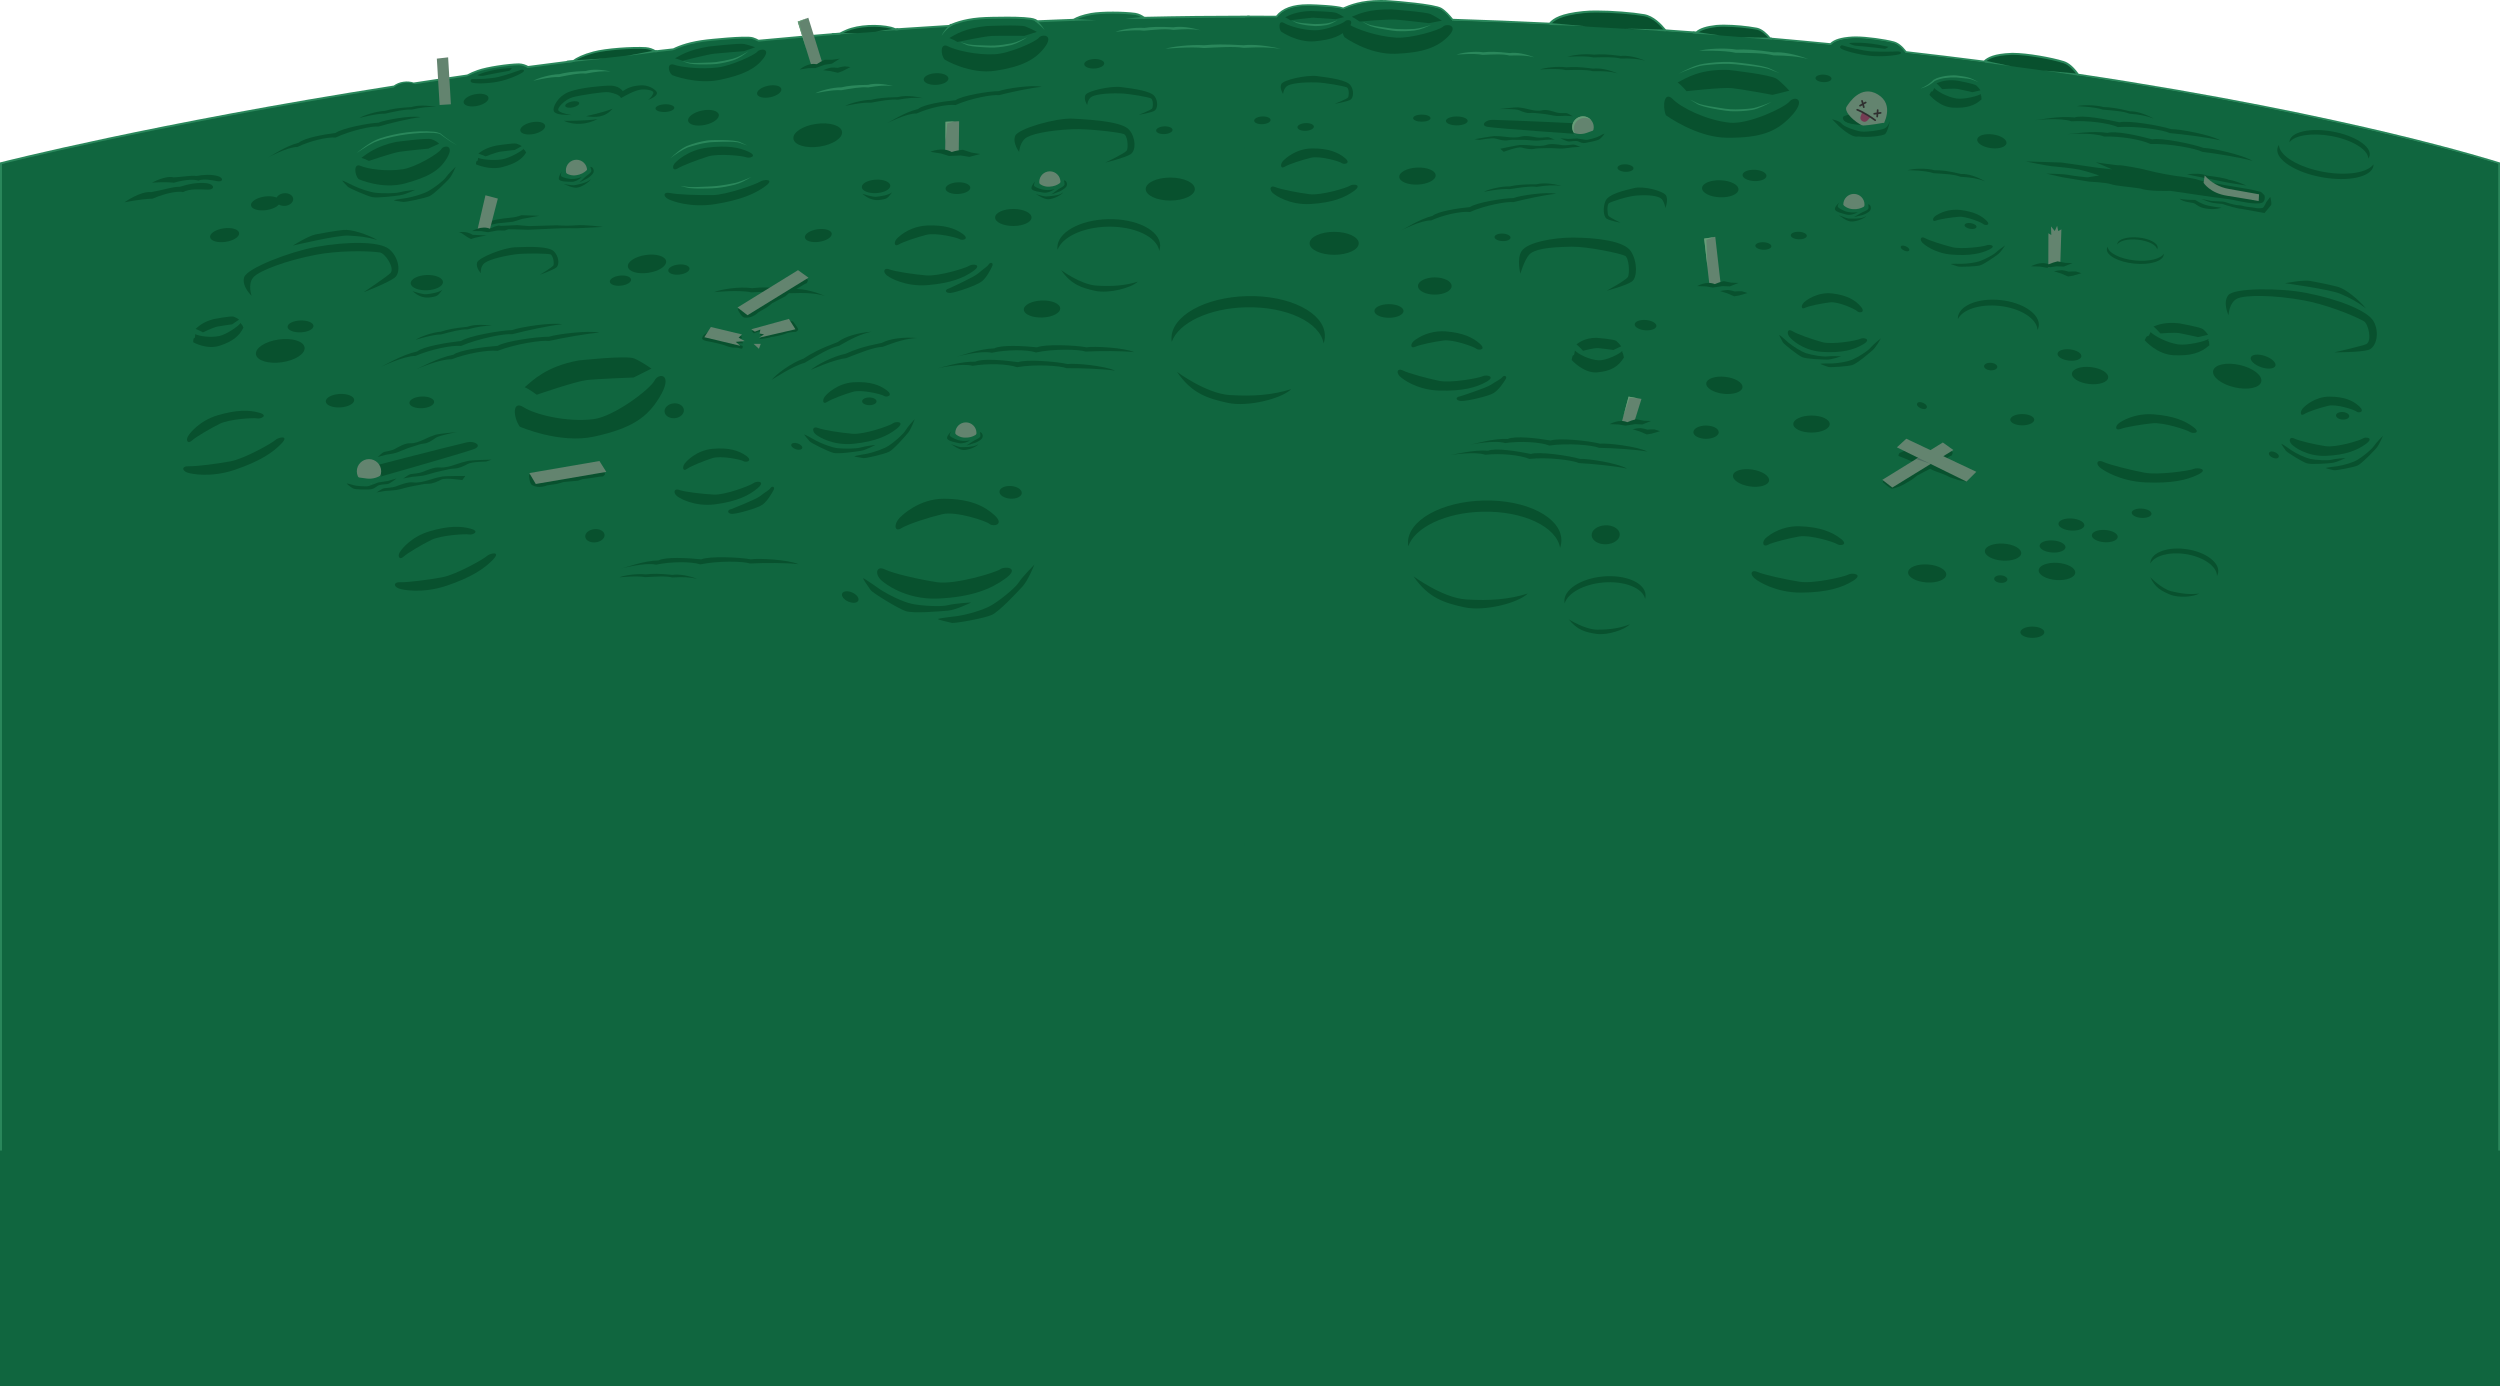 <?xml version="1.0" encoding="utf-8"?>
<!-- Generator: Adobe Illustrator 22.1.0, SVG Export Plug-In . SVG Version: 6.00 Build 0)  -->
<svg id="Layer_1" xmlns="http://www.w3.org/2000/svg" viewBox="0 0 2524.4 1400"><style>.st0{fill:#08512e}.st1{fill:#2a875b}.st3{fill:#10663f}.st4{fill:#63846f}.st5{fill:#649e77}.st9{fill:none;stroke:#2f2f2f;stroke-width:1.75;stroke-linecap:round;stroke-linejoin:bevel}</style><g id="Layer_2_1_"><g id="Layer_1-2"><path class="st0" d="M1260.3 1356.8V16.8h2c8.9 0 17.8 0 26.7.1 6-7.8 16.4-11.6 31.6-11.6h2.4c2.9.1 27.8.9 33.2 3.4 6.3-2.8 17.7-7.7 38-7.7 3.3 0 6.7.1 10.2.4 1.8.1 43.9 3.3 50.8 7.5 4.3 2.6 8.6 7.5 11.5 11.2 32.9 1 65.9 2.4 98.3 3.9 3.8-4.5 11-9.4 33.6-11.7 3.5-.4 8-.6 13.4-.6 15.4 0 36.1 1.6 48.2 3.7 9.2 1.6 17.3 10.2 21.4 15.4 10.2.7 20.7 1.4 31.3 2.2 3.7-3.5 10.2-5.6 20.3-6.7 2.5-.3 5.1-.4 7.7-.3 11.1 0 22.2 1 33.1 3 5.3 1.1 10.1 5.9 13.3 9.9 20.2 1.8 40.8 3.7 61.2 5.7 2.5-2.5 7.5-5.8 21.8-6.8 1-.1 2.2-.1 3.4-.1 11.4 0 29.3 2.6 38.3 5 5 1.3 9.5 6 12.4 9.9 26.5 3 53.1 6.2 79.2 9.6 3.2-3.2 9.6-7.2 27.7-7.8h1.7c13.5 0 38.3 4.5 50.7 8.3 4.9 1.5 9.8 5.8 14.6 12.7 142.6 21.3 250.3 44.4 315.6 60.1 70.9 17 108.4 29.1 108.8 29.2l.7.2v1191.9H1260.3z"/><path class="st1" d="M1394.3 2c3.2 0 6.5.1 10.1.4 0 0 43.6 3.3 50.4 7.4 4.5 2.7 9 8.1 11.5 11.3 33.8 1.1 66.9 2.4 99.3 4 3.5-4.4 10.4-9.4 33.3-11.8 3.6-.4 8.2-.6 13.3-.6 15.8 0 36.4 1.6 48 3.7 9 1.6 17 10.1 21.1 15.4 10.8.7 21.6 1.5 32.2 2.3 2.7-2.7 7.9-5.4 20-6.8 2.5-.2 5-.4 7.5-.3 11 .1 22 1.1 32.9 3 5.2 1.1 10 6 13 9.9 21.1 1.8 41.8 3.8 62.1 5.8 2.7-3 7.9-5.9 21.5-6.8 1-.1 2.1-.1 3.4-.1 10.8 0 28.7 2.5 38 4.9 4.8 1.3 9.1 5.9 12.1 9.9 27.6 3.1 54.3 6.4 80.1 9.7 3.5-3.8 10.2-7.3 27.3-7.9h1.6c13.3 0 38 4.4 50.4 8.3 5.7 1.8 10.8 7.5 14.4 12.7 276.3 41.3 424.7 89.3 424.7 89.3v1191.2H1261.3V17.8h1c9.1 0 18.2 0 27.2.1 4.8-6.5 13.7-11.6 31.1-11.6h2.4s28.5.8 33.1 3.4l.1.1c7.3-3.3 18.4-7.8 38.1-7.8m-59.7 16.2c-3-.4-5.6-.7-7.3-.9-.7-.1-1.6-.1-2.6-.1-3.5 0-8.6.3-13.5.7 7.8.2 15.6.2 23.4.3m81.3 1.4c-2.2-.4-4.2-.7-5.7-.9-3.7-.4-7.5-.5-11.2-.5-6.5 0-14.3.2-21 .5 12.7.4 25.3.6 37.9.9M1394.3 0c-20.1 0-31.6 4.8-38 7.6-6.3-2.4-28.6-3.2-33.2-3.3h-2.4c-15.3 0-25.9 3.8-32.1 11.6-9.9 0-18.3-.1-26.2-.1h-3v1341h1265.1V164.1l-1.4-.4c-.4-.1-38-12.2-108.9-29.2-65.3-15.6-172.9-38.7-315.3-60-4.9-6.9-9.9-11.2-14.9-12.8-12.4-3.9-37.4-8.3-51-8.3h-1.7c-17.8.6-24.6 4.5-28 7.8-25.8-3.3-52.1-6.5-78.3-9.5-4.2-5.5-8.5-8.8-12.7-9.9-9-2.4-27.1-5-38.5-5-1.3 0-2.4 0-3.5.1-11.2.7-18.1 2.8-22.2 6.7-20-2-40.3-3.8-60.3-5.6-3.3-4.1-8.2-8.8-13.6-10-11-2-22.1-3-33.3-3.1-2.6 0-5.2.1-7.8.3-10.1 1.1-16.7 3.2-20.6 6.7-10.4-.8-20.7-1.5-30.4-2.2-4.3-5.3-12.4-13.8-21.8-15.4-12.1-2.1-32.8-3.7-48.3-3.7-4.5 0-9 .1-13.5.6-22.4 2.3-30 7.1-34 11.7-32.1-1.5-64.8-2.9-97.4-3.9-3-3.7-7.2-8.4-11.5-11-7-4.2-46.7-7.3-51.3-7.6-3.3-.3-6.8-.4-10-.4z"/><path d="M1261.8 17.8c-35.9 0-71.6.4-106.9 1.2-2.5-2-5.4-3.4-8.6-4-11.3-1.6-33.7-1.8-44.3.1-8.8 1.7-14.1 3.7-17.5 5.9-12.4.5-24.8.9-37.2 1.5-.9-.6-1.8-1.1-2.7-1.5-7-3.4-49.5-1.8-49.5-1.8-17.4.7-28.7 4.3-36.6 8-18.3 1.1-36.5 2.3-54.5 3.5-1.4-.7-3-1.3-4.5-1.7-12.8-3.1-32.3-2.4-44.2 2.7-2.7 1.1-4.8 2.2-6.7 3.2-8.8.7-17.6 1.4-26.4 2.2l-11.6 1c-15.1 1.3-30.1 2.7-45 4.1-1.8-1.1-3.8-2-5.8-2.6-6.7-2.1-45.7 2.2-45.7 2.2-16.4 1.9-26.7 5.5-33.8 9l-18.7 2.1c-2.9-1.9-6.2-3-9.6-3.3-13.5-.8-40 1-52.3 4.3-10.5 2.8-16.7 5.9-20.4 8.8-15.7 2-31.2 4-46.4 6-2.7-1.6-5.8-2.6-9-2.7-10.7.2-31.6 3.2-41.1 6.6-3.6 1.2-7.1 2.8-10.5 4.6-6.2.9-12.3 1.8-18.4 2.7l-11.3 1.7c-8.5 1.3-16.9 2.5-25.1 3.8-3.1-1.1-6.5-1.4-9.8-.9-3.4.4-6.6 1.8-9.3 3.8C155.7 126.3 2 165.6 2 165.6v1191.2h1238.3s21.9-1339.3 21.5-1339z" fill="none" stroke="#2a875b" stroke-width="4" stroke-miterlimit="10"/><path class="st0" d="M599.6 53.8c12.3-3.3 38.9-5.1 52.3-4.3 11.7.7 24.2 16.2 24.2 16.2l-12.5 4.4s-30.3.3-39.7.9-41.5 8-41.5 8c-3.4-1.8-7-3.3-10.6-4.6 2.4-5.3 1.5-13.5 27.8-20.6zM855.2 31.6c11.9-5 31.4-5.8 44.2-2.7 8.6 2.1 18.5 12.4 18.5 12.4l-9.5 3.4s-23.1.2-30.3.7-31.6 6.1-31.6 6.1c-2.6-1.4-5.3-2.5-8.1-3.5 1.8-4.1-2.3-8.3 16.8-16.4z"/><path class="st3" d="M2 165.6v1191.2h1259.3V17.8C579.5 18 2 165.6 2 165.6z"/><path class="st3" d="M2522.4 165.6S2065.5 17.8 1262.3 17.8h-5l-1.8 1339h1266.9V165.6z"/><path class="st4" d="M441.1 59.2l2.8 46.8 11.4-.7-2.8-47.4z"/><ellipse transform="rotate(-66.052 858.537 602.934)" class="st0" cx="858.6" cy="602.9" rx="5" ry="8.9"/><path class="st0" d="M892.2 587.8s21.2 18.1 55 16.6 53.7-9.6 68.4-20.5-.9-12.5-5.6-9.1-45.9 15.8-63.7 13.1-44.2-8.7-53-13-11 6-1.1 12.9zM910.1 521.3s17.6-17.9 43.3-17.7 40.4 7 50.9 16.7-1.6 11.8-5 8.8-34-13.2-47.8-9.9-34.5 9.9-41.6 14.3-7.9-5.3.2-12.2z"/><path class="st0" d="M888.6 595.1c9 5.8 23 12.7 32.5 14.7s29.4 3.1 36 1.3 23.7-2.8 23.7-2.8-15.3 7.6-23.6 8.3-34.8 3.1-42.6.5-33.6-18.5-35.4-21.2-8.6-12-7.5-12 16.9 11.2 16.9 11.2z"/><path class="st0" d="M967.2 622c10.6-1.7 25.6-6 33.9-10.8s23.9-17.3 27.6-23.1 15.8-18 15.8-18-6.3 15.9-11.9 22-23.8 25.6-31.3 28.9-37.4 8.8-40.5 7.9-14.4-3.1-13.6-3.9 20-3 20-3z"/><ellipse transform="matrix(.008 -1 1 .008 465.6 1279.69)" class="st0" cx="877.7" cy="405.2" rx="3.9" ry="7.3"/><ellipse transform="rotate(-71.639 804.52 450.662)" class="st0" cx="804.5" cy="450.7" rx="3.1" ry="5.8"/><path class="st0" d="M825.8 440.1s14.5 10.3 36.3 8 34.4-8 43.5-15.3-1.1-7.6-4-5.3-29.1 11.5-40.8 10.5-29-3.6-34.9-5.9-6.9 4.2-.1 8zM834.5 398.6s10.7-11.6 27.3-12.6 26.5 2.7 33.7 8.2-.5 7.3-2.8 5.6-22.6-6.7-31.4-4.2-22 7.5-26.3 10.4-5.5-2.8-.5-7.4z"/><path class="st0" d="M823.7 444.8c6.1 3.2 15.5 6.9 21.7 7.7s19.2.7 23.4-.6 15.2-2.7 15.2-2.7-9.6 5.3-14.9 6.1-22.4 3.3-27.6 2-22.6-10-23.9-11.6-6.1-7-5.4-7 11.5 6.1 11.5 6.1z"/><path class="st0" d="M875.8 458.1c6.8-1.5 16.3-4.7 21.5-8s14.8-11.6 16.9-15.3 9.4-11.6 9.4-11.6-3.4 10-6.8 14-14.3 16.6-19.1 19-23.8 6.8-25.9 6.4-9.5-1.4-9-1.9 13-2.6 13-2.6z"/><ellipse transform="rotate(-85.78 2365.463 419.88) scale(1)" class="st0" cx="2365.5" cy="419.9" rx="3.8" ry="6.7"/><ellipse transform="rotate(-66.052 2296.063 459.43)" class="st0" cx="2296.1" cy="459.4" rx="3" ry="5.3"/><path class="st0" d="M2316 450.4s12.6 10.7 32.6 9.9 31.8-5.7 40.5-12.1-.5-7.4-3.3-5.4-27.2 9.4-37.8 7.7-26.2-5.2-31.4-7.7-6.5 3.5-.6 7.6zM2326.6 411s10.4-10.6 25.7-10.5 23.9 4.1 30.1 9.9-.9 7-2.9 5.2-20.1-7.8-28.3-5.9-20.5 5.9-24.6 8.5-4.8-3.1 0-7.2z"/><path class="st0" d="M2313.8 454.7c5.3 3.5 13.6 7.5 19.2 8.7s17.4 1.9 21.3.8 14.1-1.7 14.1-1.7-9.1 4.5-14 5-20.6 1.8-25.2.3-19.9-11-21-12.6-5.1-7.1-4.4-7.1 10 6.6 10 6.6z"/><path class="st0" d="M2360.4 470.7c6.3-1 15.2-3.5 20.1-6.4s14.2-10.3 16.4-13.7 9.3-10.6 9.3-10.6-3.7 9.4-7.1 13-14.1 15.1-18.6 17.1-22.2 5.2-24 4.7-8.5-1.9-8-2.3 11.9-1.8 11.9-1.8z"/><path class="st3" d="M714 41.7s39-4.3 45.7-2.3 14.4 8.6 14.4 8.6l-12.5 4.4s-30.3.3-39.7.9-41.5 8-41.5 8c-3.4-1.8-7-3.3-10.6-4.6 6.7-4 17.2-11.9 44.2-15z"/><path class="st0" d="M678.8 75.9s24.3 9.7 48.2 4.7 36.2-11.4 44-21.8-3.8-9.9-6.3-6.6-26.4 14.3-39.9 15.9c-17.1 2.1-36.6-.2-44-2.7s-6.4 7-2 10.5zM715.7 47s30.8-3.6 35.8-2.6c3.8.9 7.5 2 11.1 3.3l-11.3 4s-23 1.7-30.1 2.5-31.8 7.2-31.8 7.2c-2.6-1-5.2-1.8-7.8-2.5 5.3-2.9 13.5-8.6 34.1-11.9z"/><path class="st3" d="M396.2 137.4s37.9-5.5 44.3-2.9 13.9 10.9 13.9 10.9l-12.1 5.6s-29.3.4-38.5 1.1-40.2 10.1-40.2 10.1-6.3-4.3-10.3-5.8c6.6-5 16.7-15.1 42.9-19z"/><path class="st0" d="M362.1 180.9s23.8 10.7 47 4.3 34.9-12.8 42.5-26.1-3.7-12.6-6.1-8.4-25.6 18.1-38.7 20.2c-16.6 2.6-35.5-.3-42.7-3.4s-6.3 8.9-2 13.4zM399.9 143.3s30.6-4.1 35.5-2.8c3 .9 5.8 2.4 8 4.6l-10.9 5s-22.2 2.1-29.2 3.2-30.8 9.2-30.8 9.2c-2.4-1.3-5-2.3-7.6-3.1 5.1-3.8 15.1-11.9 35-16.1z"/><path class="st3" d="M500.5 143.4s21.5-3.1 25.2-1.8 8 5.6 8 5.6l-6.8 3s-16.7.4-21.9.8-22.8 5.6-22.8 5.6c-1.9-1.2-3.9-2.2-5.9-3 3.7-2.7 9.4-8 24.2-10.2z"/><path class="st0" d="M480.6 165.9s13.5 6.3 26.7 2.8 19.8-7.8 24-14.7c-2.8-5.2-1.9-.9-2.5-3.9-1.4 2.2-14.4 9.6-21.8 10.8-9.4 1.5-20.2.1-24.3-1.5-.2 6.1-1.8.1-2.1 6.5z"/><path class="st0" d="M501.6 146.9s17-2.6 19.7-1.9c2 .6 3.9 1.4 5.6 2.5l-7 3.9s-11.2 1.2-15.1 1.8-14.4 4.7-14.4 4.7c-2.4-1-4.9-2-7.4-2.8 2.8-2.1 7.3-5.9 18.6-8.2z"/><path class="st3" d="M215 317.7s21.5-3.9 25.2-2.2 8 7 8 7l-6.8 3.7s-16.7.5-21.9 1-22.8 6.9-22.8 6.9c-1.8-1.4-3.8-2.7-5.9-3.7 3.7-3.4 9.4-9.9 24.2-12.7z"/><path class="st0" d="M195.1 345.6s13.6 7.8 26.7 3.5 19.8-9.7 24-18.3c-2.8-6.5-1.9-1.1-2.6-4.9-1.4 2.7-14.4 11.9-21.8 13.4-9.4 1.9-20.2.1-24.3-1.9-.2 7.8-1.8.4-2 8.2z"/><path class="st0" d="M216.1 322.1s16.9-3.2 19.7-2.4c2 .7 3.9 1.7 5.6 3l-7 4.8s-11.2 1.5-15.1 2.3-14.4 5.8-14.4 5.8c-2.4-1.3-4.9-2.5-7.4-3.5 2.8-2.4 7.3-7.1 18.6-10z"/><path class="st3" d="M995.1 19.2s42.5-1.6 49.5 1.8 14.7 12.8 14.7 12.8l-13.9 4.5s-32.7-2.8-42.9-3-45.5 6-45.5 6-6.7-5.1-11-7.1c7.6-4.6 19.6-13.8 49.1-15z"/><path class="st0" d="M953.9 60.2s25.3 15.3 51.6 11.2 40.1-11.1 49.6-23.9-3.2-13.3-6.2-9.3-29.8 15.9-44.6 16.6c-18.6.9-39.5-4.1-47.2-8.1s-7.6 8.5-3.2 13.5zM996.4 26.3s33.6-1.5 38.9.4c4 1.5 7.9 3.4 11.7 5.5l-12.6 4s-24.9-.2-32.7.1-34.9 6.1-34.9 6.1c-2.6-1.6-5.4-2.9-8.2-4 5.9-3.4 15.3-9.9 37.8-12.1zM524.8 430.8s40.3 17.6 74.9 10.1c38.2-8.3 53.6-19.3 65.8-39 15.4-24.9-.5-25.9-4.6-17.6s-40.6 36.4-61.9 39c-27 3.2-58.8-4.7-70.3-12.1s-10.7 9.7-3.9 19.6zM584 364s48.7-5.4 56.5-2 17.3 10.2 17.3 10.2l-18 9s-36.2 1.3-47.5 2.6-50.3 14.8-50.3 14.8-7.4-5.6-12.2-7.6c8.4-7.1 21.6-20.9 54.2-27z"/><ellipse transform="rotate(-8.291 825.606 136.56)" class="st0" cx="825.7" cy="136.6" rx="24.8" ry="11.6"/><ellipse transform="rotate(-3.252 884.608 188.264) scale(1)" class="st0" cx="884.6" cy="188.2" rx="14.4" ry="6.8"/><ellipse transform="rotate(-8.291 653.266 266.447)" class="st0" cx="653.3" cy="266.5" rx="19.5" ry="9.1"/><ellipse transform="rotate(-8.291 226.802 237.378)" class="st0" cx="226.8" cy="237.4" rx="14.8" ry="6.9"/><ellipse transform="rotate(-8.291 268.117 205.28)" class="st0" cx="268.1" cy="205.3" rx="14.8" ry="6.9"/><ellipse transform="rotate(-5.651 287.356 201.477) scale(1)" class="st0" cx="287.4" cy="201.5" rx="8.7" ry="6.4"/><ellipse transform="scale(1) rotate(-2.4 430.955 285.443)" class="st0" cx="431" cy="285.4" rx="16.3" ry="7.7"/><ellipse transform="matrix(.999 -.036 .036 .999 -10.584 38.226)" class="st0" cx="1052.6" cy="312" rx="18.4" ry="8.6"/><ellipse class="st0" cx="1023.2" cy="219.6" rx="18.4" ry="8.6"/><path class="st0" d="M1118.3 228.9c27.3-.6 50 10.2 52.3 24.5.6-1.8.9-3.6.9-5.5-.3-15.3-23.8-27.2-52.5-26.6s-51.6 13.6-51.3 28.9c0 .7.1 1.4.2 2.1 4.5-12.8 25.3-22.8 50.4-23.4z"/><ellipse transform="rotate(-8.448 826.572 237.874)" class="st0" cx="826.3" cy="237.8" rx="13.7" ry="6.4"/><ellipse transform="rotate(-6.174 685.396 272.137)" class="st0" cx="685.5" cy="272.2" rx="10.8" ry="5.1"/><ellipse transform="rotate(-6.174 680.654 414.8)" class="st0" cx="680.8" cy="414.8" rx="9.8" ry="7.5"/><ellipse transform="rotate(-6.174 600.536 540.931)" class="st0" cx="600.7" cy="541" rx="9.8" ry="6.7"/><ellipse transform="rotate(-6.174 626.354 283.333)" class="st0" cx="626.5" cy="283.4" rx="10.8" ry="5.1"/><ellipse transform="rotate(-11.735 710.224 118.768)" class="st0" cx="710.3" cy="118.9" rx="15.8" ry="7.4"/><ellipse transform="rotate(-2.418 671.379 109.143) scale(1)" class="st0" cx="671.4" cy="109.2" rx="9.5" ry="3.9"/><ellipse transform="rotate(-12.419 577.75 105.472)" class="st0" cx="577.8" cy="105.5" rx="7.2" ry="3"/><ellipse transform="rotate(-11.735 537.843 129.283)" class="st0" cx="537.9" cy="129.4" rx="12.8" ry="6"/><ellipse transform="rotate(-11.536 480.559 101.101)" class="st0" cx="480.7" cy="101.1" rx="12.8" ry="6"/><ellipse transform="rotate(-11.735 776.6 92.299)" class="st0" cx="776.7" cy="92.4" rx="12.5" ry="5.9"/><ellipse transform="rotate(-2.772 945.185 79.786) scale(1)" class="st0" cx="945.2" cy="79.8" rx="12.5" ry="5.9"/><ellipse transform="rotate(-2.772 1104.864 64.433) scale(1)" class="st0" cx="1104.9" cy="64.4" rx="10.1" ry="4.8"/><ellipse transform="rotate(-2.772 1175.629 131.555) scale(1)" class="st0" cx="1175.7" cy="131.5" rx="8.3" ry="3.9"/><ellipse transform="rotate(-2.772 1274.658 121.564) scale(1)" class="st0" cx="1274.7" cy="121.5" rx="8.3" ry="3.9"/><ellipse transform="rotate(-2.772 1318.369 128.255) scale(1)" class="st0" cx="1318.4" cy="128.2" rx="8.3" ry="3.9"/><ellipse transform="rotate(-2.772 967.221 189.99) scale(1)" class="st0" cx="967.3" cy="190" rx="12.5" ry="5.9"/><ellipse transform="rotate(-8.048 283.072 354.34)" class="st0" cx="283" cy="354.3" rx="24.8" ry="11.6"/><ellipse transform="matrix(.999 -.039 .039 .999 -12.6 12.059)" class="st0" cx="303.5" cy="329.7" rx="13.1" ry="6"/><ellipse transform="rotate(-3.252 343.255 404.59) scale(1)" class="st0" cx="343.3" cy="404.6" rx="14.4" ry="6.8"/><ellipse transform="rotate(-2.772 425.89 406.303) scale(1)" class="st0" cx="425.9" cy="406.3" rx="12.5" ry="5.9"/><path class="st0" d="M677.4 202.2s18.8 8.1 44.9 3.9 40.6-10.7 50.7-18.2-2.2-6.9-5.5-4.5-33.7 13.4-48 13.6-35.5-.5-42.9-2.1-7.7 4.4.8 7.3zM683 163.2s11.5-11.8 31.5-14.2 32.3-.1 41.7 4.4.2 6.8-2.8 5.4-28.1-4.1-38.5-.8-25.6 9-30.6 12.1-6.8-2.3-1.3-6.9zM405.9 595.1s19.9 4.8 44.9-3.6 38.2-17.2 47-26.4-3.4-6.4-6.2-3.6-31 18.8-45 21.4-35.1 5.3-42.6 5-7 5.7 1.9 7.2zM405 555.7s9.4-13.5 28.7-19.2 31.9-5.4 41.8-2.6 1.3 6.6-1.9 5.8-28.4.7-38.1 5.5-23.8 13.1-28.1 17-7-1-2.4-6.5zM192.2 478s19.9 4.9 44.9-3.6 38.2-17.2 47-26.4-3.4-6.4-6.2-3.6-31 18.8-45 21.4-35.1 5.3-42.6 5-7 5.7 1.9 7.2zM191.2 438.5s9.4-13.5 28.7-19.2 31.9-5.4 41.8-2.6c10 2.8 1.3 6.6-1.9 5.8s-28.4.6-38.1 5.5-23.8 13.1-28.1 17-7-1-2.4-6.5zM897.9 279.7s15.5 10.1 38.8 8.2 36.6-7.4 46.2-14.3-1.2-7.4-4.3-5.2-30.9 10.8-43.4 9.7-31-3.8-37.2-6.1-7.3 3.9-.1 7.7zM907 239.6c8.1-7.2 18.3-11.4 29.1-11.9 17.8-.7 28.2 2.9 35.9 8.4s-.5 7.1-3 5.4-24.1-6.8-33.5-4.4-23.4 7-28 9.8-5.8-2.9-.5-7.3z"/><path class="st3" d="M1102 15.2c10.6-2 33-1.7 44.3-.1 9.8 1.3 19.3 15.3 19.3 15.3l-10.8 2.9s-25.5-1.8-33.4-1.9-35.4 4-35.4 4c-2.7-1.7-5.6-3.3-8.6-4.6 2.3-4.4 2-11.4 24.6-15.6zM482.6 72.5c9.6-3.4 30.4-6.4 41.1-6.6 9.3-.2 20.1 11.4 20.1 11.4l-9.6 4.2s-23.9 2-31.3 3.1-32.3 8.8-32.3 8.8c-2.8-1.2-5.7-2.2-8.7-3 1.6-4.2.4-10.7 20.7-17.9z"/><path class="st0" d="M1029.1 153.4s-6.9-8.9-4-16.2 41.2-18.3 58.3-17.4c24.3 1.3 50.2 3.5 56.9 11.4s7 21 1.2 24.6-25.4 8.4-25.4 8.4 19.8-9.4 21.6-12.1 1.1-15.2-3-16.8-36.2-5.6-52.3-4.8c-23.6 1.1-42.9 4.9-47.9 9.9s-5.4 13-5.4 13zM254.1 298.7s-10.2-9.4-7.6-18.6 46.5-26.1 72.8-30.8c30.9-5.5 63.8-5.9 73.7 2.3s12.2 23.7 5.4 28.9-31.2 14.6-31.2 14.6 24.6-16.5 27.2-19.5c4.3-5-5.3-19.9-11-20.7-14.7-2-43.6-1.6-64 2.3-30 5.7-57.9 16.1-63.7 23s-1.6 18.5-1.6 18.5zM485.5 275.9s-5.2-5.6-3.8-10.7 26.6-15 38.3-15.5c16.5-.7 34.1-.9 39.2 4s6.1 13.8 2.4 16.5-16.6 7.3-16.6 7.3 12.8-7.6 13.8-9.5-.2-10.4-3.2-11.2-24.8-1.4-35.7.1c-15.8 2.3-28.6 6.1-31.8 9.8s-2.6 9.2-2.6 9.2zM1097.8 106s-3.8-5.7-1.8-10 25.6-9.4 35.9-8.1c14.6 1.8 30.1 4.2 33.9 9.2s3.3 13-.3 14.9-15.7 4-15.7 4 12.3-4.8 13.5-6.4 1.3-9.1-1.2-10.3-21.6-4.8-31.4-5c-14.3-.3-26.1 1.2-29.3 4s-3.6 7.7-3.6 7.7zM357.5 187.8c6.2 2.9 15.9 6.2 22.2 6.9s19.7.7 24-.6 15.6-2.4 15.6-2.4-9.8 4.7-15.3 5.5-23 3-28.3 1.8-23.2-9-24.5-10.4-6.2-6.3-5.5-6.3 11.8 5.5 11.8 5.5z"/><path class="st0" d="M410.9 199.9c7-1.3 16.8-4.2 22.1-7.2s15.2-10.4 17.4-13.8 9.7-10.5 9.7-10.5-3.5 9-7 12.6-14.7 15-19.5 17.1-24.5 6.2-26.6 5.8-9.7-1.2-9.2-1.7 13.1-2.3 13.1-2.3zM384 370.8s23.2-11.4 35.5-11.4c14.8-6.3 35.9-11 46.1-10.1 17.8-7.6 44.4-12.7 51.5-11.8 14.8-3.8 38-8.9 50.7-10.1-11.4-2.1-43.1 3-50.7 5.9-12.2.4-44 5.9-51.5 11-14.8 1.7-38 5.5-44.4 10.6-15.2 3.2-33.4 14.2-37.2 15.9zM270.5 159.1s19.5-10.7 29.8-10.7c12.4-6 30.1-10.3 38.6-9.5 14.9-7.1 37.2-11.9 43.2-11.1 12.4-3.6 31.9-8.3 42.5-9.5-9.6-2-36.1 2.8-42.5 5.6-10.3.4-36.8 5.6-43.2 10.3-12.4 1.6-31.9 5.2-37.2 9.9-12.8 3.1-28 13.4-31.2 15zM420.1 373s23.6-10.6 35.9-10.2c15-5.8 36.3-9.7 46.4-8.5 18-7 44.8-11.1 51.9-10 14.9-3.3 38.3-7.5 51-8.4-11.3-2.5-43.2 1.5-50.9 4.1-12.3 0-44.1 4.4-51.9 9.2-14.8 1.2-38.2 4.2-44.7 9-15.3 2.9-33.9 13.2-37.7 14.8zM966.3 360.1s23.8-6.5 35.2-3.9c15-3.2 35.5-3.4 44.7-.3 18-3.9 43.7-3.2 50.1-.9 14.5-.7 37-.8 49 .6-10.2-4.6-40.6-6.2-48.2-4.9-11.4-2.2-41.9-3.4-50 0-14-1.5-36.3-2.6-43.2 1.1-14.7.3-33.7 7.4-37.6 8.3zM627.3 574.1s23.8-6.5 35.2-3.9c15-3.2 35.5-3.3 44.7-.3 18-3.8 43.7-3.2 50.1-.9 14.5-.7 37-.8 49 .7-10.2-4.6-40.5-6.2-48.2-4.9-11.5-2.2-41.9-3.4-50 0-14-1.5-36.3-2.6-43.2 1.1-14.7.2-33.7 7.3-37.6 8.2zM895.4 124.6s19.8-10.3 30.2-10c12.6-5.7 30.6-9.6 39.2-8.5 15.1-6.8 37.8-10.9 43.9-10 12.6-3.2 32.4-7.5 43.2-8.4-9.7-2.3-36.7 1.7-43.2 4.3-10.4.1-37.4 4.5-43.9 9.2-12.6 1.2-32.4 4.3-37.8 8.9-12.9 2.9-28.3 12.9-31.6 14.5zM946.9 371.9s24-5.6 35.3-2.5c15.1-2.6 35.6-2 44.7 1.4 18.1-3.2 43.7-1.6 50.1 1 14.5-.1 37 .6 49 2.5-10-4.9-40.3-7.8-48-6.7-11.4-2.6-41.8-5-49.9-1.9-14-2-36.2-4-43.2-.5-14.9-.5-34.1 5.9-38 6.7zM419.7 343.1s17-5.4 25.7-5.4c10-2.6 19.8-5.4 26.7-5.1 10.3-2.6 16.7-3.9 24.9-3.6-9.5-1.5-19-1.3-25.2 1-13.4 1.3-20.3 2.8-26.5 4.9-9.1.7-21.5 5.3-25.6 8.2zM625.3 583s17.7-1.9 26.3-.2c10.3-.5 20.5-1.4 27.2.3 10.6-.5 17.1-.5 25.2 1.4-9-3.4-18.4-5-24.9-4-13.4-1.4-20.5-1.3-26.9-.5-9.2-1-22.3 1-26.9 3zM721.1 295s25.4-2.6 37.4.2c14.8-.6 29.3-1.7 38.8.9 15.1-.5 24.5-.4 35.7 2.7-12.6-5.4-25.8-8.1-35.2-6.6-18.9-2.4-29.1-2.3-38.3-1.2-13-1.9-31.7 1.1-38.4 4zM779.2 383.6s21.2-14.1 33.2-17.2c12.8-7.4 25.1-15.1 34.8-17.2 13.1-7.5 21.5-11.7 32.9-14.3-13.7 1.1-26.6 4.8-34.2 10.5-17.9 6.7-26.8 11.5-34.5 16.7-12.5 4.4-27.7 15.8-32.2 21.5zM818.8 373.5s23.2-10.6 35.5-11.8c13.8-5.3 27.2-11 37-11.5 14.2-5.3 23-8.2 34.7-8.9-13.7-1.1-27.1.5-35.5 4.9-18.6 3.7-28.2 7.1-36.6 11-12.9 2.6-29.7 11.4-35.1 16.3zM362.8 119.2s17.2-4.7 25.9-4.4c10.1-2.2 20-4.6 26.9-4.1 10.4-2.2 16.9-3.2 25.1-2.6-9.4-1.9-19-2-25.2 0-13.4.8-20.4 2-26.6 3.8-9.4.5-21.9 4.7-26.1 7.3z"/><path class="st1" d="M538.5 81.6s17.3-4.3 26-3.8c10.2-2 20.1-4.2 27-3.5 10.4-1.9 16.9-2.8 25.1-2.1-9.4-2.1-18.9-2.5-25.2-.5-13.4.4-20.4 1.6-26.7 3.2-9.3.2-21.9 4.1-26.2 6.7zM823.3 94.2s17.4-3.9 26.1-3.1c10.2-1.7 20.2-3.6 27.1-2.8 10.5-1.7 17-2.4 25.2-1.4-9.3-2.4-18.8-3-25.2-1.2-13.4.1-20.5 1-26.8 2.5-9.3 0-22 3.5-26.4 6zM1126.4 32.2s19.2-2.6 28.7-1.2c11.2-1 22.2-2.2 29.7-.8 11.5-.9 18.7-1.2 27.6.4-10.1-3-20.4-4.3-27.5-3-14.7-.9-22.4-.4-29.4.6-10.2-.8-24.2 1.8-29.1 4zM1176.9 49.2s25.8-2.3 38.7-.7c15.2-.7 30-1.8 40.2-.2 15.5-.7 25.2-.8 37.3 1-13.9-3.3-28-4.7-37.4-3.6-20-1.2-30.4-.9-39.8 0-13.7-.9-32.5 1.4-39 3.5z"/><path class="st0" d="M853.4 107s17.3-4 26.1-3.3c10.2-1.8 20.2-3.8 27-3 10.5-1.7 17-2.5 25.1-1.6-9.3-2.3-18.8-2.8-25.2-1-13.4.2-20.5 1.2-26.8 2.7-9.2.1-21.9 3.7-26.2 6.2zM577.3 116.2s-9.9-1.4-13-4.1 6.4-11.8 14-13.9 31.7-5.8 36.2-5.1 11.2 2.5 12.6 5.9c4.6-2.5 13.8-7.9 20.5-8.6 5.9-.5 12.4 1.1 12.2 3.1s-3 6-5.6 7.4c5.8-2 10.6-5.4 8.8-8.2s-8.4-7.2-16.8-6.5-13 2.8-17.3 5.8c-4.2-5.2-10.1-5.8-15.7-5.5s-26.9 1.8-38.5 6.2-17.6 16.4-15.2 20 12.1 3.2 17.8 3.5zM591.8 117.3s18.6-4 26.8-7.6c-7.5 9.1-17.5 9.1-26.8 7.6zM569.4 122s23.2.2 34-1.8c-9.9 5.4-23.3 6.8-34 1.8z"/><ellipse transform="rotate(-8.622 409.24 91.538)" class="st3" cx="409.2" cy="91.5" rx="13.5" ry="7.8"/><path class="st4" d="M954.8 123l-.4 30.5 13.7.2.4-31.3z"/><path class="st0" d="M939.4 153.3s12.2-5.4 21.6.2c3.6-1.2 7.4-1.9 11.2-2.3l8.9 2.9 8.8 1.4-11 2.9-8.8-1.4-11.8.5-8.1-2.5-10.8-1.7zM958.4 291.2s25.5-11.5 29.7-15.4 8.7-6.3 10.3-8.9 5-1.6 3.6 1.6-5.5 11.3-10.3 15.4-26.5 11.5-31.9 11.9-6.5-3.4-1.4-4.6zM685.9 502.5s14.9 9.6 36.6 6.7 33.9-8.9 42.6-16.3-1.4-7.4-4.2-5.1-28.5 12.2-40.1 11.6-29.1-2.6-35-4.7-6.7 4.3.1 7.8zM692.8 466.4s10.1-11.7 26.7-13.2 26.5 1.8 33.9 7-.2 7.1-2.6 5.5-22.8-5.9-31.5-3.1-21.6 8-25.8 11-5.4-2.6-.7-7.2zM1287.4 196.6s14.2 10.7 36 9.4 34.5-6.4 43.7-13.1-.9-7.5-3.9-5.4-29.3 10.1-40.9 8.6-28.8-4.8-34.6-7.2-6.8 3.7-.3 7.7zM1297 161.1s11-11 27.6-11.2 26.3 3.8 33.3 9.5-.7 7.1-3 5.3-22.3-7.6-31.2-5.4-22.1 6.4-26.5 9.1-5.3-3.1-.2-7.3zM738.6 514s24.7-9.6 29-13.1 8.6-5.6 10.4-8.1 4.8-1.2 3.2 1.9-6.1 11-11 14.7c-4.9 3.7-25.7 9.5-30.8 9.5s-5.6-4.1-.8-4.9z"/><circle class="st4" cx="1060.1" cy="183.7" r="10.7"/><path class="st3" d="M1047.2 183.1c3 3.7 7.6 5.7 12.4 5.4 9.2-.4 13-6 13-6l2.9 6.7s.3 5.1-.6 5.7-10.5 3.8-10.5 3.8l-11.8-.3-11.1-8.2 5.7-7.1z"/><path class="st0" d="M1045.4 183.1s-2.3 3.6-.9 4.9 7.1 3.6 10.9 3.8c3.2.3 6.4 0 9.4-.9-2.9 2.5-8 4.2-10.9 3.6s-12.3-1.3-12.4-4.4 3.9-7 3.9-7zM1061.5 196.4s4.6-3.3 6.5-4.8 5.2-2.7 6.5-4.4-.6-4.6 0-5.2c2.8.6 3.6 4.2 2.2 6.4s-5.8 4.6-6.9 5-8.3 3-8.3 3z"/><path class="st0" d="M1045.9 196c-.5-.2 8.1 2.4 9.9 2.4 2.5-.1 5.1-.3 7.6-.7 3.9-.7 6.8-.9 10.3-3.6-1.8 2.9-10.5 7.2-15.3 7.1s-10.4-4.3-12.5-5.2z"/><circle class="st4" cx="1872" cy="206.5" r="10.7"/><path class="st3" d="M1859.2 204.5c2.6 4 7 6.4 11.8 6.7 9.2.6 13.6-4.6 13.6-4.6l2.1 6.9s-.2 5.1-1.2 5.6-10.8 2.7-10.8 2.7l-11.7-1.5-10.2-9.4 6.4-6.4z"/><path class="st0" d="M1857.4 204.4s-2.7 3.4-1.4 4.8 6.6 4.4 10.4 4.9c3.1.6 6.3.6 9.5.1-3.2 2.2-8.4 3.3-11.2 2.5s-12.1-2.6-11.9-5.7 4.6-6.6 4.6-6.6zM1872.1 219.2s4.9-2.8 7-4.1 5.4-2.1 7-3.7-.1-4.7.6-5.2c2.7.9 3.1 4.6 1.5 6.6s-6.2 4-7.4 4.3-8.7 2.1-8.7 2.1z"/><path class="st0" d="M1856.6 217.2c-.5-.3 7.8 3.2 9.6 3.4 2.5.2 5.1.2 7.6.1 3.9-.3 6.8-.2 10.6-2.5-2 2.7-11.2 6.1-16 5.4s-9.8-5.3-11.8-6.4z"/><circle class="st4" cx="582.1" cy="172" r="10.7"/><path class="st3" d="M569.2 173c3.5 3.3 8.2 4.7 12.9 3.9 9.1-1.4 12.2-7.5 12.2-7.5l3.6 6.3s.9 5 0 5.8-10 5-10 5l-11.7 1.1-12-6.9 5-7.7z"/><path class="st0" d="M567.3 173.2s-1.9 3.9-.3 5 7.5 2.8 11.2 2.5c3.2-.1 6.3-.8 9.2-2-2.6 2.9-7.4 5.1-10.3 4.9s-12.4.2-12.8-2.9 3-7.5 3-7.5zM584.9 184.4s4.1-3.8 5.9-5.6 4.8-3.3 6-5.2-1.1-4.5-.6-5.2c2.8.2 4 3.8 2.9 6.1s-5.2 5.3-6.3 5.8-7.9 4.1-7.9 4.1z"/><path class="st0" d="M569.4 185.9c-.5-.2 8.4 1.4 10.1 1.2 2.5-.4 5-.9 7.4-1.6 3.8-1.2 6.6-1.7 9.8-4.8-1.4 3.1-9.5 8.4-14.3 8.8s-10.7-2.9-13-3.6z"/><circle class="st4" cx="975.3" cy="437.2" r="10.7"/><path class="st3" d="M962.5 435.7c2.8 3.9 7.2 6.2 12 6.2 9.2.3 13.4-5.2 13.4-5.2l2.4 6.9s0 5.1-1 5.6-10.7 3.1-10.7 3.1l-11.7-1.1-10.5-9 6.1-6.5z"/><path class="st0" d="M960.6 435.6s-2.6 3.5-1.2 4.8 6.8 4.1 10.6 4.5c3.1.5 6.3.4 9.5-.3-3.1 2.3-8.2 3.6-11.1 2.9s-12.2-2.1-12.1-5.2 4.3-6.7 4.3-6.7zM975.8 449.9s4.8-3 6.8-4.4 5.3-2.4 6.8-4-.3-4.7.3-5.2c2.7.8 3.3 4.5 1.8 6.5s-6 4.2-7.3 4.5-8.4 2.6-8.4 2.6z"/><path class="st0" d="M960.3 448.5c-.5-.3 8 2.9 9.7 3 2.5.1 5.1 0 7.6-.2 3.9-.5 6.8-.5 10.5-2.9-1.9 2.8-10.9 6.5-15.7 6s-10-4.9-12.1-5.9zM295.7 248s44.8-10.7 56-10.1 18.1 1.2 29.3 4.4c-10.4-5.8-26.2-11-34.4-10.1s-20.4 3-27.9 4.5-23 11.3-23 11.3zM416.5 294s10.2 3.5 14.1 3.1 12.9-1.7 16.1-4.6c-2.2 3-4.2 6.2-7.6 6.9s-7 1.8-12.2.5-7.8-3.9-10.4-5.9zM870.6 195.6s10.2 3.5 14.2 3.1 12.9-1.7 16-4.6c-2.2 3-4.2 6.2-7.6 6.9s-7 1.8-12.2.4-7.8-3.8-10.4-5.8zM1071.5 272.7s19.7 14.7 35.7 15.7 29 0 41.7-4c-6.3 6.3-29.3 12.3-43 9.3s-24.4-6.4-34.4-21zM1497.2 516.7c40.8-.9 74.6 15.2 78.1 36.5.9-2.6 1.4-5.4 1.3-8.2-.5-22.8-35.6-40.6-78.4-39.6s-77 20.2-76.5 43.1c0 1 .1 2.1.3 3.1 6.7-19.1 37.7-34.1 75.2-34.9zM1427.3 581.9s29.4 21.9 53.2 23.4 43.3 0 62.2-6c-9.4 9.5-43.8 18.4-64.2 13.9s-36.2-9.4-51.2-31.3zM1258.4 310.3c40.8-.9 74.6 15.2 78.1 36.5.9-2.6 1.4-5.4 1.3-8.2-.5-22.8-35.6-40.6-78.4-39.6s-77 20.2-76.5 43.1c0 1 .1 2.1.3 3.1 6.7-19.1 37.7-34.1 75.2-34.9zM1188.5 375.5s29.4 21.9 53.2 23.4 43.3 0 62.2-6c-9.4 9.5-43.8 18.4-64.2 13.9s-36.3-9.4-51.2-31.3zM1535.2 276.4s-3.9-15 1.3-22.9c5.8-8.8 31.6-13.6 51.8-13.6 24.5.1 51.6 3.5 58.4 13.7s6.8 26.6 1.1 30.7-25.5 9.3-25.5 9.3 19.9-10.7 21.6-14.1 1.2-18.9-3-21.2-37.7-9.4-53.8-9.2c-23.6.4-38.2 2.4-43.3 8.4-5 6.3-8.6 18.9-8.6 18.9zM1681.6 210.1s3-7.1 1-12.2-23-10.2-32-8.1c-12.7 2.9-26.3 6.5-29.3 12.9s-2.3 16 1 18.1 14 4.1 14 4.1-11.1-5.3-12.2-7.1-1.6-11.1.5-12.6 18.8-7 27.3-7.7c12.5-1 23 .2 26 3.5s3.7 9.1 3.7 9.1zM1414.9 232.6s19.8-10.3 30.2-10c12.6-5.7 30.6-9.6 39.2-8.5 15.1-6.8 37.8-10.9 43.9-10 12.6-3.2 32.4-7.5 43.2-8.4-9.7-2.3-36.7 1.7-43.2 4.3-10.4.1-37.4 4.5-43.9 9.1-12.6 1.2-32.4 4.3-37.8 8.9-12.9 3.1-28.3 13.1-31.6 14.6zM1415.6 381.8s14.2 11.9 37.6 12.6 37.2-3 47.6-8.8-.3-7.5-3.7-5.7-32 7.2-44.2 4.6-30.3-7.4-36.3-10.4-7.7 3-1 7.7zM1429.3 343c8.8-6.2 19.5-9.1 30.3-8.4 17.7 1.4 27.7 6.2 34.7 12.5s-1.4 6.9-3.6 5-23.1-9.5-32.8-8.3-24 4.2-29 6.4-5.3-3.5.4-7.2zM1474.4 400.2s26.6-8.5 31.3-11.8 9.4-5.2 11.3-7.6 5.2-1 3.4 2-6.7 10.6-12 14-27.6 8.4-33.1 8.1-6.1-4-.9-4.7zM2207.1 559.5c18 2.8 31.6 12.5 31.5 22.1.6-1.1 1-2.3 1.2-3.5 1.6-10.1-12.5-20.6-31.4-23.5s-35.5 2.9-37 13c-.1.5-.1.9-.1 1.4 4.4-7.9 19.2-12.1 35.8-9.5zM2171.2 582.7s11.2 11.9 21.6 14.4 19 3.4 27.8 2.2c-4.9 3.4-20.7 4.7-29.3 1.1s-15.2-6.9-20.1-17.7zM1618.6 588.2c21.6-1.9 40 5.4 42.6 16.5.4-1.4.5-2.9.4-4.4-1.1-12.1-20.3-20.2-42.9-18.2s-40 13.5-39 25.5c.1.5.1 1.1.3 1.6 2.9-10.1 18.8-19.2 38.6-21zM2018.8 308.9c21.5 2.2 38.2 13 38.6 24.4.7-1.3 1.1-2.8 1.3-4.2 1.2-12-16-23.7-38.6-26.1s-41.9 5.5-43.1 17.5v1.7c4.7-9.6 22-15.4 41.8-13.3zM2353.7 137.3c21.3 3.8 37.6 13.8 37.7 22.8.7-.9 1.2-2 1.4-3.2 1.6-9.3-15.3-20.1-37.6-24.1s-41.7.3-43.3 9.6c-.1.4-.1.9-.1 1.3 5-7 22.3-9.9 41.9-6.4zM2346.4 173.6c-25.6-4.6-45.1-16.6-45.2-27.3-.8 1.1-1.4 2.4-1.6 3.8-1.9 11.1 18.3 24.1 45.1 28.9s50-.3 51.9-11.5c.1-.5.1-1 .1-1.6-6.1 8.5-26.8 11.9-50.3 7.7zM2158.5 242c10.7 1.1 19.2 5.4 19.6 9.8.3-.5.5-1.1.6-1.6.4-4.7-8.4-9.4-19.6-10.4s-20.7 1.8-21.1 6.5v.6c2.2-3.8 10.6-5.9 20.5-4.9zM2155.9 263c-15.1-1.5-27.1-7.6-27.7-13.9-.4.7-.7 1.5-.8 2.3-.6 6.6 11.8 13.2 27.7 14.8s29.2-2.5 29.8-9.1v-.9c-3.1 5.2-15.1 8.2-29 6.8zM1584 625.3s16.3 10.5 29 10.5 22.9-1.5 32.7-5.4c-4.7 5.3-22.5 11.3-33.5 9.7s-19.6-3.8-28.2-14.8zM370.4 485.2s100.4-28.5 108.6-31.9.2-8.5-7.4-6.7c-28.3 6.8-100.9 25.5-95.7 24.4l-5.5 14.2z"/><circle class="st4" cx="372.6" cy="475.9" r="12.3"/><path class="st3" d="M358.2 492.7s8.4.6 12.3.5 10.3-2.7 10.3-2.7l11.6 1.1-7.6 10.3-28.2.8-9.5-9.8 11.1-.2z"/><path class="st0" d="M350.2 488.5c-1.2-.9 5.8.9 7.2 1.5s12.5 1.6 14.9.8 9.5-3.6 9.5-3.6l9.8-1.5 8.8-2.6s-6.6 5.4-9.2 5.7-7.8.3-10.2 2-4.3 3.3-7.8 3.4-13.9.4-16.7-1-5.8-4.3-6.3-4.7zM379.7 497.3c1.5-.2 5.4-3.8 8.3-4.3s8.2-.5 11.7-1.8 12-4.8 17.3-4.1 11.1-.9 16.1-2.4c4.5-1.5 9.1-2.7 13.7-3.6 3.7-.5 23.1-.5 23.1-.5l-3.1 4.2s-16.9-2.7-21-.6-9.1 4.4-13.6 4.3-8 1.2-13.9 2.1-14.4 3.7-18.1 4.2-11.1.9-11.1.9l-9.4 1.6zM406.8 483.2c1.5-.3 5.3-4 8.2-4.5s8.1-.7 11.6-2.1 11.9-5.1 17.2-4.6 11.1-1.2 16-2.9c4.4-1.6 9-2.9 13.6-3.9 3.6-.6 23.1-1.1 23.1-1.1l-5.7 2s-14.2.1-18.3 2.3-9 4.6-13.5 4.7-8 1.4-13.8 2.5-14.3 4.1-18 4.7-11 1.2-11 1.2l-9.4 1.7zM381.1 461.5c1.3-.4 4.4-4.5 7-5.2s7.4-1.2 10.5-2.9 10.3-6.1 15.3-5.8 10-1.9 14.4-3.9c3.9-1.9 7.9-3.6 12-4.9 3.3-.9 21.1-2.5 21.1-2.5s-18.1 3.3-21.6 5.9-7.7 5.4-11.8 5.7-7.2 2-12.4 3.4-12.7 5.1-15.9 6-10 1.9-10 1.9l-8.6 2.3z"/><path class="st3" d="M359.3 481.6s5.8 1 11 1.6c5.5.7 11.1-.8 15.5-4.1l-5.8 8.5-13.6 2.3-7.1-8.3z"/><path class="st0" d="M1602 136s-92.2-6.4-100-7.9-1.7-7.3 5.2-7.1c25.8.7 92.2 3.8 87.4 3.8l7.4 11.2z"/><circle class="st4" cx="1598.4" cy="128.4" r="10.9"/><path class="st5" d="M1589.1 130.5c-.3-6 4.3-11.1 10.3-11.5 2.7-.1 5.4.7 7.5 2.5-3.8-4.7-10.6-5.4-15.3-1.6s-5.4 10.6-1.6 15.3c.5.6 1 1.1 1.6 1.6-1.5-1.8-2.4-4-2.5-6.3z"/><path class="st3" d="M1613.9 140.3s-7.2 2.1-10.6 2.6-9.5-.5-9.5-.5l-9.9 3.1 8.5 7.6 24.6-4.4 6.4-10.2-9.5 1.8z"/><path class="st0" d="M1620.1 135.2c.9-1-4.9 1.8-6 2.6s-10.5 3.7-12.8 3.4-8.9-1.4-8.9-1.4l-8.8.5-8.1-.7s6.7 3.4 9 3.3 6.8-1.1 9.2-.1 4.3 2.1 7.4 1.5 12.1-2.2 14.3-3.9c1.8-1.5 3.4-3.2 4.7-5.2zM1596.2 148.2c-1.3.1-5.4-2.3-8-2.2s-7.2 1.1-10.5.6-11.3-2-15.8-.4-9.8 1.2-14.4.8c-4.2-.5-8.3-.7-12.5-.6-3.3.2-20.1 3.8-20.1 3.8l3.5 3.1s14.1-5.4 18.1-4.3 8.7 2.1 12.6 1.3 7.2-.4 12.4-.7 13.2.6 16.4.4 9.8-1.2 9.8-1.2l8.5-.6zM1570.1 140.9c-1.3 0-5.3-2.5-7.9-2.4s-7.2.9-10.5.3-11.2-2.3-15.8-.9-9.8.9-14.4.4c-4.1-.6-8.3-.9-12.5-.9-3.3.1-20.2 3.2-20.2 3.2l5.3.7s12.3-2.5 16.3-1.3 8.6 2.4 12.5 1.6 7.2-.2 12.4-.4 13.2.9 16.4.8 9.8-.9 9.8-.9l8.6-.2zM1588.4 117.4c-1.2-.1-4.6-3.1-7-3.2s-6.6.3-9.6-.6-10-3.4-14.3-2.3-9 .2-13.2-.8c-3.7-1-7.5-1.7-11.3-2.1-3-.2-18.8 1.7-18.8 1.7s16.3-.4 19.8 1.2 7.6 3.2 11.3 2.8 6.6.4 11.4.7 11.9 2.1 14.9 2.3 9-.2 9-.2l7.8.5z"/><path class="st3" d="M1611 130.9s-4.8 1.9-9.2 3.4c-4.7 1.6-9.7 1.3-14.2-.8l6.6 6.3 12.2-.5 4.6-8.4z"/><ellipse class="st0" cx="1471" cy="122.1" rx="11" ry="4.5"/><ellipse class="st0" cx="1435.7" cy="119.3" rx="8.8" ry="3.6"/><path class="st0" d="M534.1 480s.5 8.1 2.9 9.6c6.9 4.4 15.4.5 15.4.5l9.6-1.4c2.5-.5 6.7-1.9 6.7-1.9l8.1-.8 6.8-.6 4.8-1.6 7-.9 10.8-1.7 2.7-.1 2.1-2.1-.8-3.1-1.2-2.9-2.7-2.6-.9-2.8-69.6 10.4-1.7 2z"/><path class="st4" d="M541 488.7l71.2-12.2-6.9-11-70.8 12.2z"/><ellipse transform="rotate(-85.78 1020.517 497.127) scale(1)" class="st0" cx="1020.5" cy="497.1" rx="6.4" ry="11.3"/><path class="st0" d="M745.1 312.8s3.5 7.3 6.3 7.8c8 1.5 14.5-5.3 14.5-5.3s4.2-2.5 8.4-4.9c2.1-1.4 5.5-4.3 5.5-4.3l7.2-3.8 6-3.1 3.8-3.3 6.2-3.4 9.4-5.6 2.4-1.1 1.1-2.7-1.9-2.5-2.2-2.2-3.4-1.4-1.9-2.2-60.5 35.5-.9 2.5z"/><path class="st4" d="M754.8 318.3l61.6-37.9-10.6-7.6-61.1 37.7zM760.9 347.2h7.3l-1.9 5z"/><path class="st0" d="M716.2 334s-4.9 3.6-5.4 4.1-2 2.4-1.8 3.8 3.6 2.5 6 2.8 15.2 3.1 18.3 4.6c2.2.9 4.5 1.5 6.9 1.7 0 0 4.8-.2 7.5.9s2.3-2.5 2.3-2.5l-7.4-2.8s6.3.3 7.5.1-2.5-3-2.5-3l1.6-3.4-2.4-1.9-30.6-4.4z"/><path class="st4" d="M717.8 330.2l-6.6 10.3 36.4 8.7-4.7-4 9-.8-6.1-3.5 3.4-3.2z"/><path class="st0" d="M761.6 332.6l-2.5 1.8 2.1 2.2 3.7-1.4 2.6-.7-.1 4.1 4.1.7-3.1.7-1.4 2.4s7.8-.6 12-2.2c5.2-.3 14.8-3.2 16.5-4.2 2.6-.5 5.3-.8 8-.9 0 0 3.2-1.3 2.3-3.2s-5-7.2-5-7.2l-4.6-1.1-34.6 9z"/><path class="st4" d="M758.6 332.5l3.6-1 34.4-9.5 6.6 10.5-36.8 8.5 5.1-3.4-4.5-.8.8-4-5.6 2.1z"/><path class="st0" d="M1945.4 471.4s7.7 4.4 10.4 5c3.3 1.1 6.6 2.4 9.8 3.8 1.9 1.2 4.1 2.1 6.3 2.7 3.6.9 4.1 1.7 6.7 2.1s6.4 1.4 6.9 1.2 5.6-6.5 6.6-8.7-2.7-3.3-2.7-3.3l-39.2-13.3-12.3 8.2 7.5 2.3zM1934.3 467.5s-10.7-4.5-12.9-5.4-4.4-1.7-4.4-1.7-.1-2.9 2-3.4 10.1-5.1 10.1-5.1l15.2 7.7-10 7.9z"/><path class="st0" d="M1901.1 486.8s6.7 6.2 9.4 6.7c4-.8 7.8-2.2 11.4-4.1 0 0 4.2-2.5 8.4-4.9 2.1-1.4 5.5-4.3 5.5-4.3l7.2-3.8 6-3.1 3.8-3.3 6.2-3.4 9.4-5.6 2.4-1.1 1.1-2.7-1.9-2.5-2.2-2.2-3.4-1.4-1.9-2.2-60.5 35.5-.9 2.4z"/><path class="st4" d="M1910.8 492.3l61.6-37.9-10.6-7.6-61.1 37.7z"/><path fill="#4e6d61" d="M1939.4 460.6l12.8 6.1-2.7 1.6-14.5-4.7z"/><path class="st4" d="M1915.4 451.7l70.3 34.6 9.9-9.9-70.7-33.4z"/><path class="st0" d="M490.6 224.1c.6-.2 10.5-2.3 10.5-2.3 4.8-.9 9.7-1.6 14.6-2 3.7-.3 7.4-1.2 10.9-2.5l18 .6-17.2 3.1-9.4 2.9-15.4 1.6-13.8 2.9 1.8-4.3z"/><path class="st4" d="M490.2 197.2l-8.2 35.3 12.7-1.1 8-30.9z"/><path class="st0" d="M506.2 228.1l15.8-.8s11.7 1 12.3 1 27.9-.8 27.9-.8c6.6.5 13.1.5 19.7 0 8.8-.8 26.9 1.6 26.9 1.6s-25.5 1.4-26.1 1.4-13.8-.2-21.1.2-28.1 1.3-28.1 1.3l-12.9-.4-15.8-.2 1.4-3.3z"/><path class="st0" d="M476.8 233.3s9.4-5.9 17.8-2.4c2.8-1.4 5.8-2.5 8.9-3.2l7.6 1.3 7.4.1-8.7 3.7-7.4-.1-9.6 1.8-6.9-1.1-9.1-.1zM462.9 234.6s7.8-1.8 14.4 2.5c8.8.6 14.2.6 14.2.6s-12.5 2.1-15.8 3.7c-7.5-3.5-9.3-7-12.8-6.8zM125.7 204.3s15.9-11.5 27-10.3c12.6-2.2 21.6-5.6 28.8-5.4 9-2.9 18.8-4.6 27.1-3.6s8.7 6.7 1.1 6.5-17.8-1.3-24.9 2.5c-3.7-1-14.7-.2-30.8 6.6-12.4.4-28.3 3.7-28.3 3.7zM153.4 184.5s13.6-7.6 22-5.4c10-.5 17.4-2.2 22.9-1.4 7.3-1.4 15-1.7 21.3 0s6 6.3.1 5.3-13.6-2.9-19.5-.6c-2.8-1.2-11.4-1.7-24.6 2.1-9.5-1.1-22.2 0-22.2 0z"/><path class="st1" d="M961.8 25.4s-7.2 4.4-11 10.8C952.2 31.5 960 24 960 24l1.8 1.4zM1044.6 21s7 5.5 10.3 9.4c-2.4-4.1-5.5-7.8-9.1-10.9l-1.2 1.5zM676.9 159.8c2.5-2.4 5.1-4.7 7.9-6.8 2.7-2.2 5.7-4.1 8.9-5.6 6.5-2.6 13.3-4.4 20.2-5.5 1.8-.2 3.5-.4 5.3-.4s3.5-.1 5.2-.1c3.5 0 7 0 10.4.2 3.5.1 7 .5 10.4 1.2.9.2 1.7.5 2.5.9l2.3 1.1 4.8 2.1c-1.7-.5-3.3-1-5-1.6l-2.4-.9c-.8-.3-1.6-.5-2.4-.7-3.4-.5-6.8-.7-10.2-.6-3.4 0-6.9 0-10.3.2l-5.2.2c-1.7.1-3.4.2-5.1.5-3.4.5-6.7 1.1-10 2-3.3.9-6.7 1.8-9.9 2.9-3.1 1.3-6.1 3-8.9 4.9-3 1.8-5.7 3.9-8.5 6zM360.2 154.5c1.7-1.5 3.5-2.9 5.4-4.3s3.7-2.8 5.6-4c1.9-1.3 3.9-2.5 5.9-3.6 2.1-1.1 4.2-2 6.4-2.8 4.4-1.5 8.8-2.7 13.3-3.7s9-1.8 13.6-2.4c4.6-.6 9.2-.9 13.8-1.1 4.6-.2 9.2 0 13.8.4 2.4.2 4.6.8 6.8 1.8 1 .8 1.8 1.5 2.7 2.2l2.7 2.1c3.7 2.7 7.5 5.3 11.4 7.7-4-2.2-7.9-4.6-11.6-7.3-.9-.7-1.9-1.3-2.8-2l-1.4-1c-.4-.4-.9-.7-1.3-1-1-.5-2.1-.8-3.1-.9-1.1-.2-2.2-.3-3.4-.4-4.5-.2-9.1-.2-13.6.1-4.5.3-9.1.7-13.6 1.3-9 1.2-17.9 3.1-26.6 5.7-2.1.7-4.2 1.5-6.3 2.4-2 1-4 2.1-6 3.2-4.1 2.5-7.9 5.1-11.7 7.6zM1695.1 74.4c3.8-2.1 7.8-4.1 11.8-5.8 2-.9 4.1-1.7 6.2-2.4 2.1-.7 4.3-1.3 6.5-1.7 8.7-1.4 17.5-2.1 26.3-2 2.2.1 4.4.2 6.6.5s4.4.5 6.5.7c4.3.5 8.7 1.1 13 1.8 4.4.6 8.7 1.6 12.9 2.8 1.1.4 2.1.8 3.1 1.3l2.9 1.4c2 1 3.9 1.9 5.9 2.9-2-.8-4.1-1.6-6.1-2.4l-3-1.2c-1-.4-2-.7-3-1-4.2-1-8.5-1.7-12.8-2.2-4.3-.5-8.7-1-13-1.5s-8.7-1-13-1.1-8.7 0-13 .3-8.7.7-13 1.2c-2.1.3-4.2.7-6.3 1.4-2.1.6-4.2 1.3-6.2 2-4.3 1.5-8.3 3.2-12.3 5zM1939.2 89.4c1.3-.5 2.5-1.1 3.7-1.7 1.2-.7 2.4-1.4 3.5-2.1s2.2-1.6 3.2-2.4 2-1.8 3-2.7l.1-.1h.1c1.7-1 3.6-1.8 5.5-2.3 1.9-.5 3.8-1 5.7-1.3 1.9-.3 3.9-.5 5.8-.6 2-.2 3.9-.2 5.9 0 2 .2 3.8.5 5.7.8 1.9.3 3.8.6 5.7 1.1 1.9.5 3.7 1.2 5.5 2.1 1.7.8 3.4 1.7 5.1 2.7-1.8-.7-3.6-1.4-5.3-2.1-1.8-.7-3.6-1.2-5.5-1.4-3.7-.5-7.6-.7-11.3-1.2-3.7-.2-7.5 0-11.2.5-3.7.4-7.3 1.4-10.7 3l.1-.1c-1 .9-2.1 1.8-3.3 2.6-1.1.8-2.3 1.6-3.5 2.2-2.5 1.4-5.1 2.4-7.8 3zM1788.8 102.9c-3.1 1.8-6.3 3.4-9.6 4.8-1.7.7-3.3 1.4-5 2-1.7.6-3.5 1.1-5.3 1.4-7.1 1.1-14.3 1.5-21.5 1.2-1.8-.1-3.6-.3-5.4-.6s-3.5-.5-5.3-.8c-3.5-.6-7.1-1.2-10.6-2-3.5-.7-7-1.7-10.4-2.9-.8-.4-1.7-.8-2.4-1.3l-2.3-1.4c-1.5-.9-3.1-1.8-4.6-2.8 1.6.8 3.2 1.5 4.8 2.3l2.4 1.2c.8.4 1.6.7 2.4 1 3.4 1 6.9 1.7 10.3 2.3 3.5.6 7 1.2 10.5 1.7l5.3.8c1.7.2 3.5.4 5.2.5 3.5.2 7.1.2 10.6 0 3.5-.1 7.1-.4 10.6-.8 1.7-.2 3.4-.6 5.1-1.1 1.7-.5 3.4-1 5-1.6 3.6-1.1 6.9-2.5 10.2-3.9zM758.7 178.7c-2.6 1.6-5.3 3.1-8.1 4.5s-5.7 2.5-8.7 3.3c-6 1.5-12 2.7-18.2 3.3-3.1.3-6.2.4-9.2.5s-6.1.1-9.2.1c-3.1 0-6.2-.2-9.2-.5-1.6-.2-3-.7-4.5-1s-3-.8-4.4-1.2l4.5.6c1.5.3 3 .5 4.5.6 3 .1 6.1 0 9.1-.1s6.1-.2 9.2-.4 6.1-.2 9.1-.6c6-.6 12-1.7 18-2.9 2.9-.7 5.8-1.6 8.6-2.7 2.9-1 5.6-2.3 8.5-3.5zM755.8 51.8c-2.3 1.8-4.7 3.5-7.2 5.1-2.5 1.6-5.2 2.9-8 3.9-5.6 1.8-11.4 3.1-17.3 3.8-3 .3-5.9.4-8.9.4s-5.9.1-8.8 0c-3 0-5.9-.3-8.8-.7-.7-.1-1.5-.4-2.2-.6l-2.1-.7-4.2-1.5c1.4.3 2.9.6 4.3 1s2.8.7 4.2.9c2.9.2 5.8.2 8.7.1 2.9-.1 5.8-.2 8.8-.3s5.8-.2 8.7-.5c5.8-.8 11.5-1.9 17.1-3.4 1.4-.4 2.7-.9 4-1.4l3.9-1.8c2.7-1.4 5.2-2.9 7.8-4.3zM1037.4 37.5c-2.4 1.7-5 3.2-7.6 4.5-2.6 1.4-5.4 2.6-8.3 3.4-5.8 1.4-11.6 2.3-17.5 2.6-3 .1-6 0-8.9-.2s-5.9-.3-8.8-.6c-3-.2-5.9-.7-8.8-1.3-.7-.2-1.4-.5-2.1-.8l-2-.9c-1.3-.6-2.7-1.2-4-1.8l4.2 1.2c1.4.5 2.8.9 4.2 1.2 2.9.4 5.8.7 8.7.8 2.9.1 5.8.2 8.8.3s5.8.2 8.7.1c5.8-.3 11.6-1.1 17.3-2.2 1.4-.3 2.8-.7 4.1-1.1 1.4-.5 2.7-1 4.1-1.6 2.6-1.1 5.2-2.4 7.9-3.6z"/><path class="st3" d="M1323 6.3s28.5.8 33.1 3.4 9.2 9.2 9.2 9.2l-9.5 2.4s-21.7-3.3-28.6-3.9-30.7 2-30.7 2-4.7.3-7.5-1.2c6-7.2 14.3-12.4 34-11.9z"/><path class="st0" d="M1293.6 31.9s16.3 11.4 34 9.8 27.4-5.6 34.2-13.7-1.5-9-3.7-6.5-20.7 9.3-30.6 9.1c-12.5-.2-26.2-4.5-31.2-7.5s-5.4 5.2-2.7 8.8zM1323.6 11.1s22.6.5 26 2c2.6 1.2 5.2 2.6 7.6 4.2l-8.6 2.1s-16.6-1.3-21.9-1.4-23.7 2.5-23.7 2.5c-1.7-1.2-3.5-2.2-5.3-3.1 4.1-1.8 10.7-5.8 25.9-6.3z"/><path class="st1" d="M1350.5 20.4c-1.7 1.1-3.4 2-5.2 2.9-1.8.9-3.7 1.6-5.7 2-3.9.7-7.9 1.1-11.9 1-2-.1-4-.3-6-.5s-3.9-.5-5.9-.9c-2-.3-3.9-.8-5.8-1.4-.5-.2-1-.4-1.4-.6l-1.3-.7c-.9-.5-1.7-1-2.6-1.4.9.3 1.9.6 2.8.9.9.4 1.8.7 2.8.9 1.9.4 3.8.6 5.8.8 1.9.2 3.9.4 5.8.5s3.9.4 5.8.4c3.9 0 7.8-.2 11.6-.6 1.9-.3 3.8-.7 5.6-1.3 1.9-.6 3.8-1.3 5.6-2z"/><path class="st3" d="M1404.4 2.4s43.6 3.3 50.4 7.4 13.5 14.1 13.5 14.1l-14.7 2.8s-33-6.4-43.4-7.8-47.2.8-47.2.8-6.2-5.7-10.4-8.1c8.3-3.8 21.6-11.4 51.8-9.2z"/><path class="st0" d="M1357.7 37.6s24.1 17.7 51.4 16.7 42.2-6.3 53.3-17.6-1.7-13.3-5.3-9.8-32.3 12.1-47.4 11.1c-19.1-1.2-39.8-8.5-47.3-13.2s-8.7 7.4-4.7 12.8zM1405 9.5s34.5 2.4 39.7 4.8c3.9 1.9 7.7 4.2 11.3 6.6l-13.3 2.5s-25.4-3-33.4-3.6-36.4 2-36.4 2c-2.5-1.8-5.2-3.5-7.9-4.9 6.4-2.6 16.7-7.8 40-7.4z"/><path class="st1" d="M1445.5 24.9c-2.7 1.3-5.5 2.5-8.3 3.6-2.9 1.1-5.8 1.9-8.8 2.3-6 .7-12.1.9-18.1.6-3.1-.2-6-.7-9-1.2s-5.9-1-8.9-1.6c-3-.6-5.9-1.3-8.8-2.3-.7-.3-1.4-.6-2.1-1l-2-1.1c-1.3-.7-2.6-1.4-4-2.2 1.4.5 2.8 1.1 4.2 1.7l2.1.9c.7.3 1.4.5 2.1.7 2.9.7 5.8 1.3 8.8 1.7 3 .5 5.9.9 8.9 1.3s5.9.9 8.9 1c6 .3 11.9.3 17.9-.1 2.9-.3 5.8-.9 8.7-1.7 2.7-.7 5.6-1.6 8.4-2.6zM572.3 61.3l38.5-2.3-38.4 4.3zM663.4 52.6l-31.6 4 31.3-6zM840 33.5l26-.2-26 2.2zM907.2 30.5l-23.3 1.3 23.1-3.3zM1083.9 19l22.8 1.5-22.9.5zM1155.9 19l-19.6-.2 19.5-1.8z"/><path class="st0" d="M476.3 79.8s-2.7 2.4.3 3.6 15 1.2 26.2-.9 23.7-8.1 25.6-9.9-.3-3-3.3-1.8-14.4 5.1-21.8 6.9-22.6 2.5-27 2.1zM482 75.8s12.3-6.2 34.9-7.2c-.6 1.2-1.5 2.2-2.6 2.9 0 0-18.9 3.3-26.6 5.1-4.2.3-5.7-.8-5.7-.8z"/><path class="st5" d="M954.8 142.9V123l9.2-.4-7.5 1.8z"/><path class="st4" d="M805.5 21.9l13.9 44.7 10.9-3.3-14.1-45.4z"/><path class="st0" d="M807.5 70.2s8.3-7.3 17.1-5.3c2.6-1.8 5.4-3.4 8.3-4.6h7.8l7.3-1.1-8 5.1-7.3 1.1-9.2 3.3-7 .1-9 1.4zM831.1 70.9c2.5-1.1 5.1-2 7.8-2.6 2.3-.2 4.6-.1 6.9.2 2.3-.7 4.7-1.2 7.1-1.5 1.4 0 5.8.7 5.8.7l-7.9 4.1-4.7 1.7-7.4-1.7-7.6-.9z"/><path class="st5" d="M814.3 50l-8.8-28.2 8.7-3.2-7.3 3.9z"/><path class="st4" d="M1720.8 241l5.3 46.5 11.3-1.2-5.4-47.2z"/><path class="st0" d="M1713.7 288.9s9.6-5.6 17.8-2c2.9-1.3 5.9-2.3 9-3l7.6 1.5 7.4.3-8.8 3.5-7.4-.3-9.7 1.5-6.9-1.2-9-.3zM1736.8 293.9c2.7-.6 5.4-1 8.1-1.1 2.3.3 4.6.8 6.8 1.5 2.4-.2 4.8-.3 7.2-.2 1.4.3 5.6 1.8 5.6 1.8l-8.5 2.5-4.9.8-7-3-7.3-2.3z"/><path class="st5" d="M1724.2 270.3l-3.4-29.4 10.2-1.4-8 2.7z"/><path class="st4" d="M1644.5 400.5l-7.2 26.9 12.7-.7 7.5-23.9z"/><path class="st0" d="M1625.4 428.3s9.6-5.6 17.8-2c2.9-1.3 5.9-2.3 9-3l7.6 1.5 7.4.3-8.8 3.5-7.4-.3-9.7 1.5-6.9-1.2-9-.3zM1648.5 433.4s5.7-1.2 8.1-1.1c2.3.3 4.6.8 6.8 1.5 2.4-.2 4.8-.3 7.2-.2 1.4.3 5.6 1.8 5.6 1.8l-8.5 2.5-4.9.8-7-3-7.3-2.3z"/><path class="st5" d="M1639 421l5.5-20.5 9.2 1.7-8.3-.4z"/><path class="st4" d="M2071.3 237.4l-2.9-1.9-.1 34.7 12.1-4 1.1-34.6-3.2 1.7-1.1-5.3-2.4 5.3-3.8-4.7z"/><path class="st0" d="M2050.9 268.9s9.6-5.6 17.8-2c2.9-1.3 5.9-2.3 9-3l7.6 1.5 7.4.3-8.8 3.5-7.4-.3-9.6 1.5-6.9-1.2-9.1-.3zM2074 273.9c2.7-.6 5.4-1 8.1-1.1 2.3.3 4.6.8 6.8 1.5 2.4-.2 4.8-.3 7.2-.2 1.4.3 5.6 1.8 5.6 1.8l-8.5 2.5-4.9.8-7-3-7.3-2.3z"/><ellipse transform="rotate(-80.201 1989.786 228.222)" class="st0" cx="1989.8" cy="228.2" rx="2.9" ry="6.1"/><ellipse transform="rotate(-65.159 1923.58 250.875)" class="st0" cx="1923.6" cy="250.9" rx="2.3" ry="4.7"/><path class="st0" d="M1942.4 246.2s10.4 9.5 28.5 10.9c18.1 1.4 29.2-1 37.6-5s.2-5.7-2.5-4.4-25.3 4.3-34.7 1.9-23.2-6.7-27.6-9.2-6.2 2.1-1.3 5.8zM1955.4 217.3c7.2-4.4 15.7-6.2 24.1-5.3 13.7 1.7 21.2 5.7 26.3 10.7s-1.5 5.2-3.1 3.6-17.4-8.1-25-7.4-19 2.3-22.9 3.9-4-2.9.6-5.5zM1980.7 266.4c5.8-.1 14-1.1 18.7-2.8s13.7-6.4 16-8.7 9.3-7.1 9.3-7.1-4.2 6.8-7.5 9.2c-3.3 2.4-14 10.1-18.2 11.1s-20.4 1.6-22 1-7.5-2.3-7-2.6 10.7-.1 10.7-.1zM1808.4 341.8s11.3 12.1 31.2 13.5 32.2-2 41.6-7.5.3-7.4-2.7-5.7-28.1 6.2-38.4 3.4-25.4-8.1-30.3-11.2-6.7 2.7-1.4 7.5zM1823.4 303.8s11.6-9.3 26.7-7.5 23.3 6.8 28.8 13.2-1.7 6.8-3.5 4.8-19.1-10-27.5-9-21 3.5-25.4 5.6-4.3-3.5.9-7.1z"/><path class="st0" d="M1805.8 345.9c4.9 4 12.7 9 18.1 10.8s17.1 3.8 21.1 3.2 14.2-.1 14.2-.1-9.5 3.4-14.4 3.3-20.7-.5-25.1-2.5-18.6-13.2-19.4-14.9-4.3-7.6-3.6-7.5 9.1 7.7 9.1 7.7z"/><path class="st0" d="M1850.3 367c6.4-.3 15.5-1.8 20.7-4.1s15.3-8.6 17.8-11.8 10.5-9.5 10.5-9.5-4.8 8.9-8.5 12.1-15.7 13.5-20.4 14.9-22.6 2.6-24.4 1.9-8.3-2.8-7.7-3.2 12-.3 12-.3z"/><ellipse transform="rotate(-85.78 2010.121 370.114) scale(1)" class="st0" cx="2010.1" cy="370.1" rx="3.8" ry="6.7"/><ellipse transform="rotate(-66.052 1940.72 409.652)" class="st0" cx="1940.8" cy="409.6" rx="3" ry="5.3"/><ellipse transform="rotate(-81.541 1768.134 482.616)" class="st0" cx="1768.1" cy="482.6" rx="8.6" ry="18.4"/><ellipse transform="matrix(.999 -.036 .036 .999 -18.445 58.94)" class="st0" cx="1622" cy="540" rx="14.2" ry="9.6"/><ellipse transform="rotate(-83.541 1741.183 389.194)" class="st0" cx="1741.3" cy="389.2" rx="8.6" ry="18.4"/><ellipse class="st0" cx="1829.2" cy="428.2" rx="18.4" ry="8.6"/><ellipse transform="rotate(-83.489 2110.435 379.28)" class="st0" cx="2110.5" cy="379.3" rx="8.6" ry="18.4"/><ellipse transform="rotate(-83.489 2089.655 358.5)" class="st0" cx="2089.7" cy="358.5" rx="5.7" ry="12.1"/><ellipse class="st0" cx="2042" cy="423.8" rx="12.1" ry="5.7"/><ellipse transform="rotate(-85.78 2020.342 584.723) scale(1)" class="st0" cx="2020.3" cy="584.7" rx="3.8" ry="6.7"/><ellipse transform="rotate(-85.996 2077.08 577.037) scale(1)" class="st0" cx="2077.1" cy="577" rx="8.7" ry="18.5"/><ellipse transform="rotate(-86.18 2022.597 557.515) scale(1)" class="st0" cx="2022.6" cy="557.5" rx="8.6" ry="18.4"/><ellipse transform="rotate(-86.18 2072.6 551.816) scale(1)" class="st0" cx="2072.6" cy="551.8" rx="6.1" ry="13.1"/><ellipse transform="rotate(-85.996 2125.268 541.356) scale(1)" class="st0" cx="2125.3" cy="541.4" rx="6.2" ry="13.1"/><ellipse transform="rotate(-86.18 1946.017 579.028) scale(1)" class="st0" cx="1946" cy="579" rx="9.1" ry="19.3"/><ellipse transform="rotate(-86.18 2091.585 529.663) scale(1)" class="st0" cx="2091.6" cy="529.7" rx="6.1" ry="13.1"/><ellipse transform="rotate(-86.18 2162.473 518.271) scale(1)" class="st0" cx="2162.5" cy="518.3" rx="4.7" ry="10"/><ellipse class="st0" cx="2052.2" cy="638.4" rx="12.1" ry="5.7"/><ellipse class="st0" cx="1722.7" cy="436.4" rx="12.8" ry="6.7"/><ellipse transform="rotate(-87.709 1737.038 190.587)" class="st0" cx="1737" cy="190.6" rx="8.6" ry="18.4"/><ellipse transform="rotate(-82.519 2011.272 142.686)" class="st0" cx="2011.3" cy="142.7" rx="7" ry="14.9"/><ellipse transform="matrix(.043 -.999 .999 .043 1518.503 1940.252)" class="st0" cx="1772.5" cy="177.1" rx="5.7" ry="12.1"/><ellipse transform="rotate(-87.709 1816.35 237.795)" class="st0" cx="1816.3" cy="237.8" rx="3.8" ry="8.1"/><ellipse transform="matrix(.043 -.999 .999 .043 1455.81 2017.22)" class="st0" cx="1781.3" cy="248.4" rx="3.8" ry="8.1"/><ellipse transform="scale(1) rotate(-85.29 1661.615 328.308)" class="st0" cx="1661.6" cy="328.3" rx="5.2" ry="11"/><ellipse transform="rotate(-87.709 1641.338 169.674)" class="st0" cx="1641.3" cy="169.7" rx="3.8" ry="8.1"/><ellipse transform="scale(1) rotate(-87.51 1841.325 79.23)" class="st0" cx="1841.4" cy="79.2" rx="3.8" ry="8.1"/><ellipse transform="matrix(.043 -.999 .999 .043 1212.568 1745.734)" class="st0" cx="1517.9" cy="239.6" rx="3.8" ry="8.1"/><ellipse class="st0" cx="1402.5" cy="314" rx="14.7" ry="6.9"/><ellipse class="st0" cx="1448.8" cy="288.8" rx="17" ry="8.7"/><path class="st0" d="M1295.6 94.9s-3.8-5.7-1.8-10 25.6-9.4 35.9-8.1c14.6 1.8 30.1 4.2 33.9 9.2s3.3 13-.3 14.9-15.7 4-15.7 4 12.3-4.8 13.5-6.4 1.3-9.1-1.2-10.3-21.7-4.8-31.4-5c-14.3-.3-26.1 1.2-29.3 4s-3.6 7.7-3.6 7.7zM1484.6 449s24.2-5 35.3-1.6c15.1-2.2 35.6-1.1 44.6 2.5 18.2-2.7 43.8-.5 50.1 2.3 14.5.3 37 1.6 48.9 3.8-9.8-5.2-40.1-8.8-47.8-8-11.3-2.9-41.6-6.1-49.9-3.2-13.9-2.4-36.1-4.9-43.2-1.6-14.7-.7-34.1 5.2-38 5.8zM1464.4 459.5s24.3-4 35.4-.3c15.2-1.7 35.6.3 44.5 4.2 18.2-2 43.7 1.2 50 4.2 14.4.8 36.9 3 48.7 5.6-9.7-5.6-39.8-10.3-47.5-9.8-11.2-3.3-41.4-7.7-49.7-5-13.8-2.9-35.9-6.3-43.1-3.3-14.7-1.2-34.4 3.9-38.3 4.4zM1882.9 126.6s-9.3-.7-15.3-1.8-8.6-6.3-5.3-7.7 10-2.3 10-2.3l10.6 11.8z"/><path class="st4" d="M1896.2 95.4c-17.2-10.4-29.2 8.6-31.6 12.4s3.7 11.7 13.4 17.6c9.7 5.9 19.4 7.6 21.8 3.8s13.5-23.4-3.6-33.8z"/><path d="M1880.2 113.1c.2 1.9-2.8 5-1.2 7.8.4.6.9 1.1 1.5 1.4.6.4 1.3.6 2 .7 3.3.2 4.7-4 6.4-4.7l-8.7-5.2z" fill="#753d54"/><path d="M1874.9 111.6c-.4-.2-.6-.7-.3-1.2.2-.4.6-.5 1-.4.3.1 7.1 2.4 18.4 10.7.4.3.5.8.2 1.2-.3.4-.8.5-1.2.2-11.1-8.1-17.9-10.4-17.9-10.4-.1 0-.2 0-.2-.1z" fill="#2f2f2f"/><path class="st9" d="M1880.2 101.9s1.1 3.2 1.8 6.3M1878.2 106.7c1.9-1.2 3.8-2.2 5.7-3.2M1896 111.2c-.1 2.2-.2 4.4-.5 6.5M1892.5 114.9c2.2-.4 4.3-.7 6.5-.9"/><path class="st3" d="M1917.8 135.6l-16-11.6s-13.7 2.6-21.7 2.8c-7.7.1-15.3-2.2-21.6-6.6l7.3 11.3 29.1 7.6 22.9-3.5z"/><path class="st0" d="M1908.5 121.6s-1.5 6.5-6 8.3-17.8 3.6-23.2 2.9-17.3-4.8-19.6-7.9-9.7-4.4-9.7-4.4l6.4 6.4s13.2 12.8 19.8 10.9c11.7 1.3 23.8-.7 26.8-2.1s5.5-14.1 5.5-14.1z"/><path class="st1" d="M1470.8 55.2s17.7-1.7 26.3.2c10.3-.4 20.5-1.1 27.2.7 10.6-.3 17.1-.2 25.1 1.8-9-3.5-18.3-5.3-24.8-4.3-13.3-1.6-20.4-1.5-26.9-.8-9.3-1.4-22.3.5-26.9 2.4zM1715.8 51.3s24.8-.8 36.8 2c14.5.2 28.7.1 38.2 2.6 14.8.3 24 .9 35.3 3.8-12.7-4.8-25.8-7.5-34.9-6.8-18.7-2.8-28.7-3.2-37.7-2.8-13-2.1-31.2-.7-37.7 1.2z"/><path class="st3" d="M1870.4 38.9c10.1-.7 31 2.1 41.4 4.8 9 2.3 16.3 16.4 16.3 16.4l-10.4 1.5s-23.6-4.5-31-5.5-33.5-.3-33.5-.3c-2.4-1.9-4.9-3.7-7.5-5.2 2.6-3.8 3.2-10.3 24.7-11.7z"/><path class="st0" d="M1859.8 45.6s-3.6 1.5-.7 3.5 16 5.8 28.7 7.2 28-.5 30.6-1.7.5-3-3.1-2.7-17.1.5-25.6 0-25.3-4.7-29.9-6.3zM1867.1 43.5s15.1-2.2 39.9 3.8c-1 .9-2.3 1.6-3.6 2 0 0-21.5-2.6-30.4-3.2-4.6-1.1-5.9-2.6-5.9-2.6zM1682.1 116.3s31 22.7 62 22.8c34.2.2 49.4-6.2 63.5-20.7 17.8-18.3 4.6-22.2-.6-15.9s-41.6 23.3-60.2 21.4c-23.7-2.4-49.3-15.2-57.7-23.8s-10.8 6.5-7 16.2zM1745.4 70.6s42.6 4.7 48.6 9 12.8 12 12.8 12l-17 4.2s-31.1-5.8-41-6.8-45.8 3.1-45.8 3.1-5.2-6.2-9-8.8c8.5-4.4 22.4-13.7 51.4-12.7zM2054.4 121.4s25.7-3 37.3 1.1c16.1-1 37.5 1.7 46.8 5.8 19.3-1.2 46.1 2.9 52.5 6.1 15.2 1.4 38.8 4.4 51.2 7.4-10.1-5.8-41.6-11.6-49.8-11.4-11.7-3.7-43.4-9.1-52.2-6.9-14.5-3.3-37.7-7.6-45.4-4.9-15.5-1.8-36.3 2.5-40.4 2.8zM2087.6 135.5s25.8-2.1 37.2 2.4c16.1-.5 37.4 3 46.6 7.5 19.3-.6 45.9 4.5 52.3 7.9 15.1 1.9 38.6 5.7 50.9 9.2-9.8-6.2-41.2-13.1-49.3-13.1-11.6-4.1-43-10.6-52-8.7-14.4-3.9-37.4-8.9-45.1-6.5-15.5-2.4-36.4 1.1-40.6 1.3zM2097.3 107.2s17.8.6 26 3.5c10.3.9 20.5 1.5 26.9 4.1 10.6 1 17 2 24.7 5-8.4-4.6-17.5-7.6-24.1-7.4-13-3.3-20.1-4.1-26.6-4.3-8.9-2.4-22.1-2.2-26.9-.9zM1582.7 57.4s17.8-1.4 26.3.6c10.3-.2 20.5-.7 27.2 1.1 10.6-.2 17.2.1 25.1 2.2-8.9-3.7-18.2-5.6-24.8-4.8-13.3-1.8-20.4-1.9-26.9-1.3-9.2-1.2-22.3.4-26.9 2.2zM1926.2 171.9s18 0 26.3 3c10.4.7 20.7 1 27.1 3.6 10.7.7 17.2 1.6 24.8 4.6-8.3-4.9-17.4-7.8-24.1-7.4-13.1-3.2-20.2-3.9-26.8-3.8-8.9-2.4-22.3-1.7-27.3 0zM1555 70.2s17.8-1.4 26.2.6c10.3-.2 20.5-.7 27.2 1.1 10.6-.2 17.2.1 25.1 2.2-8.9-3.7-18.2-5.6-24.8-4.8-13.3-1.8-20.4-1.9-26.9-1.3-9.1-1.3-22.1.3-26.8 2.2zM1498.3 193.7s17.4-3.6 26.1-2.7c10.2-1.5 20.2-3.3 27.1-2.3 10.5-1.5 17-2.1 25.2-1-9.3-2.5-18.8-3.3-25.2-1.6-13.4-.1-20.5.7-26.8 2.1-9.3-.2-22 3.1-26.4 5.5zM2165.6 343.5s12.2 14.4 29.3 15.2 27.2-2.2 36-10c-.4-8.4-1.7-2-.8-6.5-2.8 2.4-22 7-31.2 5.5-11.7-2-23.4-8.5-27.3-12.4-3.6 8.5-2.2-.3-6 8.2z"/><path class="st0" d="M2200.5 326.5s21.1 3.7 23.9 5.8c2 1.6 3.8 3.6 5.2 5.8l-10.2 2.3s-13.7-3.1-18.6-4-19.3.3-19.3.3-5.2-5.8-7-7c4.3-1.6 11.6-4.8 26-3.2zM1948.3 95.8s9.8 12.2 23.6 12.9 22-1.9 29-8.4c-.3-7.1-1.3-1.7-.6-5.5-2.2 2-17.7 6-25.2 4.6-9.4-1.7-18.9-7.2-22-10.5-2.9 7.2-1.7-.3-4.8 6.9z"/><path class="st0" d="M1976.4 81.4s17 3.1 19.2 4.9c1.6 1.4 3 3 4.2 4.9l-8.2 1.9s-11-2.6-14.9-3.3-15.6.2-15.6.2c-1.8-2.1-3.7-4-5.7-5.9 3.5-1.3 9.4-4.1 21-2.7zM1587 363.5s12.1 13.7 25.8 12.5 21.3-5.7 27-15c-1.7-8.8-1.7-2-1.7-6.8-1.8 2.9-16.4 10.1-24 9.6-9.6-.6-20-6.1-23.8-9.8-1.4 9.5-1.6-.1-3.3 9.5z"/><path class="st0" d="M1612 341.1s17.4 1.3 20 3.1c1.9 1.6 3.6 3.4 5 5.5l-7.8 3.7s-11.4-1.6-15.4-1.9-15.3 2.7-15.3 2.7-5.1-5.4-6.7-6.5c3.2-2.1 8.4-6.5 20.2-6.6z"/><ellipse transform="rotate(-77.168 2259.058 379.786)" class="st0" cx="2259" cy="379.8" rx="11.6" ry="24.9"/><ellipse transform="rotate(-71.107 2285.254 364.99)" class="st0" cx="2285.1" cy="365" rx="6" ry="13.1"/><path class="st0" d="M2123.1 474s16.8 11.9 43.2 13.1 41.9-2.3 53.3-7.9-.8-7.4-4.5-5.7-35.7 6.5-49.7 3.8-34.7-7.8-41.6-10.9-8.6 3-.7 7.6zM2141.2 426.2s13.6-9.4 33.7-7.8 31.7 6.6 40 12.9-1.1 6.8-3.8 4.8-26.7-9.8-37.5-8.7-26.9 3.7-32.4 5.8-6.2-3.4 0-7zM2250.3 318.3s-6.1-12.4-.4-20.1 52.8-7.6 79-2.4c30.8 6 61.6 17.5 67.9 28.7s2.8 26.5-5.4 28.9-34.3 2.4-34.3 2.4 28.9-6.6 32.4-8.4c5.8-3.1 2.2-20.5-2.8-23.2-13-7.1-40.1-17.2-60.5-20.9-30-5.5-59.9-5.8-67.7-1.5s-8.2 16.5-8.2 16.5zM2307.4 286s45.6 6.2 55.9 10.7 16.5 7.7 25.7 14.7c-7.6-9.1-20.5-19.7-28.4-21.8s-20.1-4.5-27.6-5.9-25.6 2.3-25.6 2.3z"/><ellipse class="st0" cx="1347.2" cy="245.7" rx="24.8" ry="11.6"/><ellipse class="st0" cx="1181.7" cy="190.9" rx="24.8" ry="11.6"/><ellipse transform="rotate(-2.651 1431.21 177.849) scale(1)" class="st0" cx="1431.3" cy="177.8" rx="18.4" ry="8.6"/><path class="st0" d="M1774.4 586s17.8 12.6 44.3 12.4 41.6-5.1 52.6-12-1.5-8.3-5-6.2-35.1 9.5-49.3 7.2-35.4-6.9-42.5-9.9-8.3 3.6-.1 8.5zM1784.3 542.2c9.4-7.4 21.1-11.2 33-10.8 20.3.7 32.2 5.6 41.1 12.3s-.5 7.8-3.4 5.7-27.6-9.6-38.2-7.7-26.6 5.8-31.8 8.5-6.6-3.7-.7-8zM2284.2 204.7c-6.1 2.4-23.7-1.6-28-2.6s-21.3-3-21.3-3l-43.5-6.4s-21.4.9-29.9-2.3c-13.2-2-24.8-2.6-29.9-4.4s-22.2-2.6-22.2-2.6l-26.9-4.4-16.2-3.7s18 .3 22.2 1.3 19.2 2.5 19.2 2.5l12-1.9s-13.2-4.5-20-5.9-22.6-3-28.2-3.5-26-4.8-26-4.8l35.9 1.1 37.6 5.4 13.7 1.5-16.5-7.1s22.6 3.4 23.9 3 21.3 3 29.4 5.3 28.1 5.7 29.4 5.7 18.8 2.5 20.9 3.8 52.9 9.6 52.9 9.6l10.1 2.4s3.6 2.7 3.9 4.1c.6 2.2-.2 6-2.5 6.9z"/><path class="st0" d="M2288.4 204.1s-2.1 5.1-3.7 5.8-6.6.4-8.2-.1-8-.6-13.9-2.4c-8.8-.3-13.9-3.4-18.6-3.9-5.2-.1-11.3-.6-11.3-.6l-10-2.1s8 3.4 11 3.9c3.4.6 6.9 1 10.3 1.2 4.1 1.5 16.1 5 19.3 5l13.3 2.4 10 1.8s6.3-7.4 6.8-8.2-.2-5.5-1-8.1c-1.5 1.9-4 5.3-4 5.3zM2243.1 209.7s-12.3-1.2-17.6-3.3c-3.1-1.2-6.1-2.7-8.9-4.5 0 0-10.3.1-16-1.3 4.9 4.1 13.3 3.6 15.6 5s4.9 4.4 13.6 5.3 13.3-1.2 13.3-1.2zM2268.4 187.4l-17.7-2.8-23.1-4.6s-13-2.7-19.3-3.9c6-1 15.6-1.1 19.9 1.2 8.4 1 18.8 2.5 22.3 4.2 7.4 1 17.9 5.9 17.9 5.9z"/><path class="st4" d="M2281.1 196.2l-.4 6.8s-23.6-4.1-31.6-5.3c-17.6-2.6-24-13.1-24-13.1l1.1-7.4c6.4 7.2 15 12 24.5 13.6l30.4 5.4z"/><path class="st1" d="M1564.7 23.2l37.6 3.4-37.7-1.4zM1709.4 31.8l27.6 4-27.8-2zM1681.8 31.8l-40.7-3 40.8 1zM1789.2 40.1l-31.1-2.4 31.2.4zM2004.6 61.3l26.2 5.6-26.6-3.6zM2098.3 76.4l-35.2-5.2 35.4 3.2z"/></g></g><path class="st3" d="M0 1161.8h2525V1400H0z"/></svg>